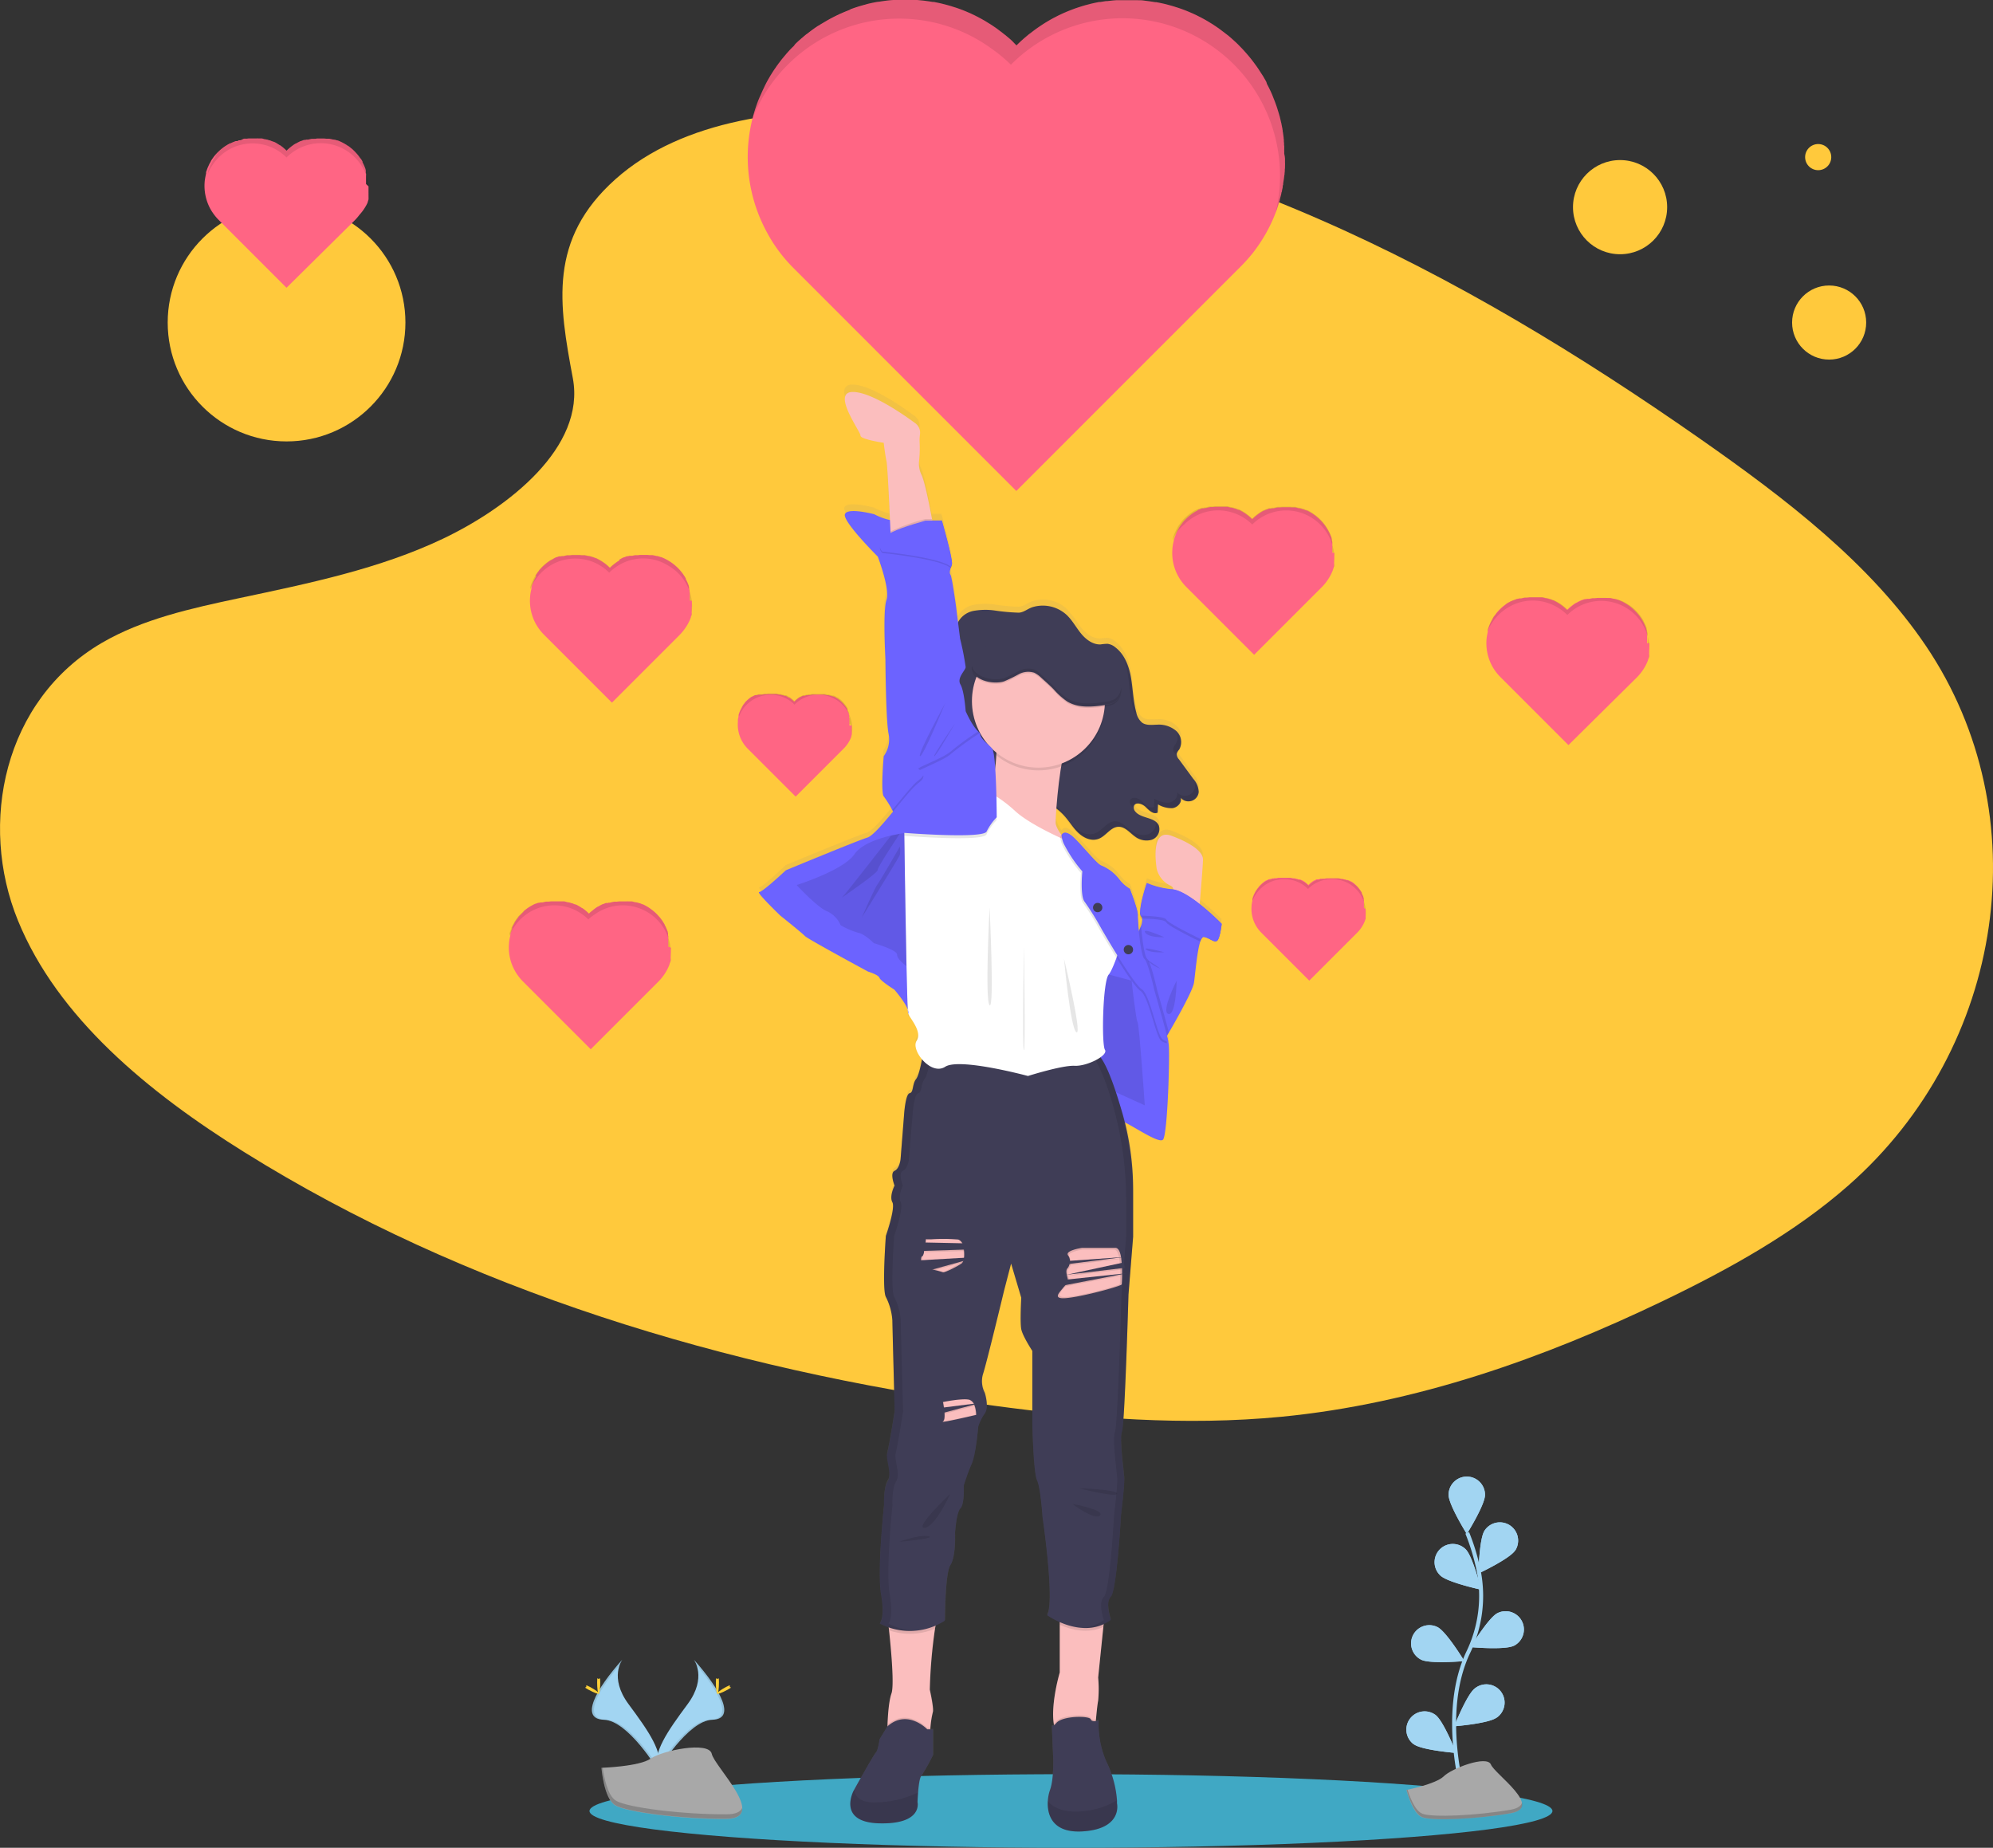 <svg xmlns="http://www.w3.org/2000/svg" xmlns:xlink="http://www.w3.org/1999/xlink" viewBox="0 0 498.67 462.32"><rect x="0" y="0" width="498.67" height="462.32" fill="#333333" stroke="none"/><defs><style>.cls-1{fill:#40a8c4;}.cls-2{fill:#ffc93c;}.cls-3{fill:#ff6584;}.cls-10,.cls-4{opacity:0.1;}.cls-15,.cls-4{isolation:isolate;}.cls-5{fill:url(#linear-gradient);}.cls-6{fill:url(#linear-gradient-2);}.cls-7{fill:#fbbebe;}.cls-8{fill:#6c63ff;}.cls-9{fill:#3f3d56;}.cls-11{fill:#fff;}.cls-12{fill:#a2d5f2;}.cls-13{fill:#ffd037;}.cls-14{fill:#a8a8a8;}.cls-15{opacity:0.2;}.cls-16{fill:none;stroke:#a2d5f2;stroke-miterlimit:10;}</style><linearGradient id="linear-gradient" x1="390.11" y1="-2884.22" x2="390.11" y2="-2522.2" gradientTransform="matrix(1, 0, 0, -1, -142.33, -2425.97)" gradientUnits="userSpaceOnUse"><stop offset="0" stop-color="gray" stop-opacity="0.25"/><stop offset="0.54" stop-color="gray" stop-opacity="0.12"/><stop offset="1" stop-color="gray" stop-opacity="0.1"/></linearGradient><linearGradient id="linear-gradient-2" x1="369.54" y1="-2679.34" x2="369.54" y2="-2678.32" xlink:href="#linear-gradient"/></defs><title>thanks</title><g id="Layer_2" data-name="Layer 2"><g id="Layer_1-2" data-name="Layer 1"><ellipse class="cls-1" cx="267.97" cy="453.11" rx="120.47" ry="9.21"/><path class="cls-2" d="M154,44.83c16.89-15.07,43.46-18.15,67.64-16.93,75.93,3.77,144.47,40.43,203.75,81.89,21.46,15,42.59,31.19,56.53,51.86,28.36,42.08,19.95,100.38-19.49,135-13.42,11.79-29.68,20.84-46.38,28.87-29.69,14.25-61.73,25.69-95.43,28.95-24,2.32-48.36.43-72.25-2.81-66.74-9.09-132.26-29.07-187.17-63.35-24.09-15-46.79-33.69-56.71-58s-3.58-55.09,21-69.47c10.18-5.95,22.34-8.63,34.24-11.16,17.53-3.71,35.34-7.37,51.16-14.92,16.34-7.8,35.67-22.88,32.44-40.13C139.87,76.16,137.11,59.89,154,44.83Z"/><path class="cls-3" d="M321.52,39.65v1a6,6,0,0,1,0,.84v.17c0,.24,0,.47-.05.7v.31a4.62,4.62,0,0,1-.06.64c0,.21,0,.34-.05.51-.05.42-.1.84-.17,1.26s-.08.54-.13.83v.06c0,.13,0,.27-.07.41s0,.16-.05.24a.57.57,0,0,1,0,.22c0,.08-.05.29-.09.43l-.09.44c0,.15,0,.21-.07.32s-.08.37-.12.55a0,0,0,0,0,0,0l-.1.38-.12.45-.15.55a.21.21,0,0,1,0,.15l-.17.54c-.17.58-.36,1.15-.54,1.73l-.2.54-.11.3a38.85,38.85,0,0,1-5.31,9.55l-.41.54A41.87,41.87,0,0,1,310,67.12l-55.71,55.72-55.7-55.72a39.2,39.2,0,0,1-4.36-5.18A36.51,36.51,0,0,1,192,58.32a39.44,39.44,0,0,1-4.77-22.4c.06-.71.15-1.42.24-2.13.18-1.25.42-2.5.71-3.74.06-.25.13-.5.19-.75s.07-.25.1-.37l.06-.23.16-.54h0c.14-.44.27-.87.41-1.3l.2-.58c.29-.84.61-1.64,1-2.48l.21-.48.33-.74c.19-.39.38-.78.55-1.17l.05-.09h0c.08-.18.18-.35.27-.54l.32-.6.42-.73c.07-.12.14-.23.2-.35s.08-.12.12-.2v0h0l.27-.43.3-.48c.23-.35.47-.71.71-1.05l.25-.37.32-.44c.11-.16.23-.31.35-.46l.41-.55.38-.48.14-.16.28-.34.43-.51.19-.23,0,0,.33-.37.37-.41c.35-.38.71-.75,1.09-1.09L199,11l.67-.63c.15-.14.29-.27.45-.4s.34-.32.54-.47l.35-.29a3.27,3.27,0,0,1,.35-.3,5.79,5.79,0,0,1,.71-.54l.36-.29c.59-.45,1.2-.9,1.82-1.32l.37-.25L205,6.3l.35-.23.55-.32.26-.16.38-.22c.51-.3,1-.59,1.54-.86l.31-.17.48-.24.4-.2.4-.18.39-.2.41-.17.4-.18c.54-.23,1.09-.45,1.63-.66l.36-.22.43-.15.39-.14.33-.11.75-.24.39-.12.31-.09.3-.08a5.62,5.62,0,0,1,.55-.15L217,1c.74-.18,1.48-.34,2.23-.48l.3-.05L220,.42l.44-.07L221,.27l.32-.05c.72-.09,1.44-.17,2.18-.22h5.06a3.44,3.44,0,0,1,.55,0h.37l1.72.17.78.11.54.07.43.07.43.07.29,0q1.11.21,2.22.48l.9.23.25.07.39.11.75.22.32.11c.55.16,1.09.35,1.64.54l.37.14.48.18.73.3.84.36.33.14.44.22.4.18.39.2.5.25.39.21c.3.16.61.32.91.5l.38.21c.45.26.88.55,1.32.81l.35.22.38.25.37.25h0l.25.17c.54.36,1,.75,1.55,1.14l.36.28c.23.19.47.38.71.55l.34.29.35.29.55.47.44.41.63.66.43.43.44-.43.66-.63.45-.4c.15-.14.35-.32.54-.47l.35-.3.35-.29a8.5,8.5,0,0,1,.71-.55l.36-.28c.6-.46,1.2-.9,1.82-1.32l.37-.25.38-.25.35-.23.52-.33.26-.15.38-.23c.52-.3,1-.58,1.55-.86l.31-.16.48-.25.39-.19.4-.19.4-.19.4-.18.41-.17c.54-.24,1.09-.45,1.63-.66l.4-.15.43-.16.4-.13.32-.11.75-.24.39-.12.31-.09.3-.09.55-.14.71-.19c.74-.18,1.49-.34,2.23-.48l.31,0,.42-.07.44-.07.54-.08.33,0c.71-.09,1.43-.17,2.18-.22h5a3.38,3.38,0,0,1,.54,0h.37c.58,0,1.16.1,1.73.17l.77.1.55.08.43.07.43.07.28,0c.75.14,1.49.3,2.22.47l.91.24.25.07.39.11.75.22.32.11c.54.16,1.09.35,1.63.54l.37.14.48.18.73.3.84.36.32.14.45.21.4.19.39.2.5.25.39.2.91.5.38.22c.45.26.89.55,1.32.8l.35.23.38.25.37.25h0l.24.17c.55.36,1,.74,1.55,1.14l.36.28.71.54c.12.1.24.19.35.3l.35.29.45.41c.15.13.31.27.45.41l.26.23h0l0,0c.15.13.29.27.43.41l.2.19.23.24.43.44c.22.22.44.45.65.68s.25.27.37.41.41.45.61.69l.65.77c.73.9,1.42,1.83,2.07,2.77l.26.4c.1.14.18.29.28.43l.23.36L316,19l.34.59.21.36.16.29.15.28L317,21l.23.43c.51,1,1,2,1.39,3.07l.18.44c.17.43.33.85.48,1.29l.14.39.18.55.15.5.1.31c.05.16.09.31.14.46s.1.38.16.55.15.61.23.92l.11.48c.06.23.11.45.16.68a1.07,1.07,0,0,0,.06.3c0,.09.05.26.07.39s.05.21.06.31l.05.26a.47.47,0,0,0,.05.25c0,.08,0,.15,0,.24l.09.49a2.89,2.89,0,0,0,.07.49c0,.16.05.36.07.54s0,.35.06.55l0,.3c0,.18,0,.36.05.54V36c0,.18,0,.37.05.54v.74a3.82,3.82,0,0,0,0,.59h0v.61A8.24,8.24,0,0,1,321.52,39.65Z"/><path class="cls-4" d="M321.52,39.65v1a6,6,0,0,1,0,.84v.17c0,.24,0,.47-.05.7v.31a4.62,4.62,0,0,1-.06.64c0,.21,0,.34-.05.51-.05.42-.1.84-.17,1.26s-.08.54-.13.83v.06c0,.13,0,.27-.07.41s0,.16-.05.24a.57.57,0,0,1,0,.22c0,.08-.05.29-.09.43l-.09.44c0,.15,0,.21-.07.32s-.08.37-.12.55a0,0,0,0,0,0,0l-.1.38-.12.45-.15.55a.21.21,0,0,1,0,.15l-.17.54c-.17.58-.36,1.15-.54,1.73l-.2.54-.11.3a39.41,39.41,0,0,0-17.18-42.49c-.71-.45-1.43-.88-2.15-1.28a39.37,39.37,0,0,0-46.91,6.74A39.08,39.08,0,0,0,248,12.1h0a38.27,38.27,0,0,0-4.07-2.58,39.41,39.41,0,0,0-43.53,3.73,40,40,0,0,0-7.63,8.07,39.25,39.25,0,0,0-2.17,3.41v.05c-.62,1.1-1.18,2.22-1.69,3.38-.28.63-.54,1.27-.79,1.91.06-.25.13-.5.19-.74s.07-.26.1-.38l.06-.23.16-.54h0c.13-.43.27-.86.41-1.29l.2-.59c.29-.84.61-1.64,1-2.48l.21-.48.33-.74c.19-.39.38-.78.55-1.17l0-.08h0c.08-.18.18-.35.27-.55l.32-.59.42-.74c.06-.11.14-.23.2-.35l.12-.19v0h0l.27-.43.3-.48.71-1.05.25-.37.32-.44c.11-.16.23-.31.35-.46l.41-.55.38-.48.14-.16.28-.34.43-.51.19-.22,0,0,.33-.37.37-.41c.35-.38.71-.75,1.09-1.09l.43-.43.67-.63.44-.4c.16-.13.35-.32.55-.47l.35-.29c.11-.11.23-.2.35-.3a8.87,8.87,0,0,1,.71-.54l.35-.29q.9-.68,1.83-1.32l.37-.25.38-.24.35-.23.55-.33.26-.16.38-.22c.51-.3,1-.59,1.54-.86l.31-.17.48-.24.4-.2.4-.18.39-.19.41-.18.4-.18c.54-.23,1.09-.45,1.63-.66l.37-.24.43-.15.39-.14.33-.11.75-.24.39-.12.31-.09.3-.08a5.62,5.62,0,0,1,.55-.15L217,1c.74-.18,1.48-.34,2.23-.48l.3-.05L220,.42l.44-.07L221,.27l.32-.05c.72-.09,1.44-.17,2.18-.22h5.06a3.44,3.44,0,0,1,.55,0h.37l1.72.17.78.11.54.07.43.07.43.07.29,0q1.11.21,2.22.48l.9.23.25.07.39.11.75.22.32.11c.55.16,1.09.35,1.64.54l.37.14.48.18.73.3.84.36.33.14.44.22.4.18.39.2.5.25.39.21c.3.16.61.32.91.5l.38.21c.45.26.88.55,1.32.81l.35.22.38.25.37.25h0l.25.17c.54.36,1,.75,1.55,1.14l.36.28c.23.19.47.38.71.55l.34.29.35.29.55.47.44.41.63.66.43.43.44-.43.66-.63.45-.4c.15-.14.35-.32.54-.47l.35-.3.35-.29a8.5,8.5,0,0,1,.71-.55l.36-.28c.6-.46,1.2-.9,1.82-1.32l.37-.25.38-.25.35-.23.52-.33.26-.15.38-.23c.52-.3,1-.58,1.55-.86l.31-.16.48-.25.39-.19.4-.19.4-.19.4-.18.41-.17c.54-.24,1.09-.45,1.63-.66l.4-.15.43-.16.4-.13.32-.11.75-.24.39-.12.31-.09.3-.09.55-.14.71-.19c.74-.18,1.49-.34,2.23-.48l.31,0,.42-.07.44-.07.54-.08.33,0c.71-.09,1.43-.17,2.18-.22h5a3.38,3.38,0,0,1,.54,0h.37c.58,0,1.16.1,1.73.17l.77.1.55.08.43.07.43.07.28,0c.75.14,1.49.3,2.22.47l.91.24.25.07.39.11.75.22.32.11c.54.16,1.09.35,1.63.54l.37.14.48.18.73.3.84.36.32.14.45.21.4.19.39.2.5.25.39.2.91.5.38.22c.45.26.89.55,1.32.8l.35.23.38.25.37.25h0l.24.17c.55.36,1,.74,1.55,1.14l.36.28.71.54c.12.1.24.19.35.3l.35.29.45.41c.15.13.31.27.45.41l.26.23h0l0,0c.15.13.29.27.43.41l.2.19.23.24.43.44c.22.22.44.45.65.68s.25.27.37.41.41.45.61.69l.65.77c.73.9,1.42,1.83,2.07,2.77l.26.4c.1.14.18.29.28.43l.23.36L316,19l.34.59.21.36.16.29.15.28L317,21l.23.43c.51,1,1,2,1.39,3.07l.18.44c.17.43.33.85.48,1.29l.14.39.18.55.15.5.1.31c.05.16.09.31.14.46s.1.38.16.55.15.61.23.92l.11.48c.06.23.11.45.16.68a1.07,1.07,0,0,0,.06.3c0,.09.05.26.07.39s.05.21.06.31l.05.26a.47.47,0,0,0,.05.25c0,.08,0,.15,0,.24l.09.49a2.89,2.89,0,0,0,.07.49c0,.16.05.36.07.54s0,.35.06.55l0,.3c0,.18,0,.36.05.54V36c0,.18,0,.37.05.54v.74a3.82,3.82,0,0,0,0,.59h0v.61A8.24,8.24,0,0,1,321.52,39.65Z"/><path class="cls-3" d="M412.68,161.05v1.25l-.05.39a2.17,2.17,0,0,1,0,.25h0v.4l0,.13v.1a.31.31,0,0,1,0,.17h0l0,.11,0,.14,0,.17v.05a.88.88,0,0,1-.06.17c0,.18-.1.35-.16.54s-.05.12-.06.17l0,.09a11.93,11.93,0,0,1-1.59,2.91l-.13.17a13.88,13.88,0,0,1-1,1.16l-17.19,17-17-17a11.91,11.91,0,0,1-1.34-1.58,11.14,11.14,0,0,1-.69-1.09,12,12,0,0,1-1.46-6.83,5,5,0,0,1,.08-.66c.06-.38.13-.76.22-1.14a1.06,1.06,0,0,1,0-.23l0-.11v-.07l.05-.17h0c0-.13.08-.26.12-.39s0-.12.06-.18c.09-.26.19-.51.29-.75l.07-.16.1-.22a3.84,3.84,0,0,1,.18-.35v0h0l.08-.16.1-.18.13-.23.06-.1,0-.06h0s.05-.09.07-.13l.1-.15a3.34,3.34,0,0,1,.21-.32l.08-.11.1-.14.1-.14.13-.17.12-.14,0-.05.08-.11.14-.15.05-.07h0l.11-.11a1.27,1.27,0,0,1,.11-.13s.21-.23.33-.34l.13-.13.2-.19.14-.13.16-.14.1-.09.11-.09.21-.17.12-.09.54-.4.12-.08.11-.08.11-.06.16-.11.08,0,.11-.07.47-.26.1,0,.14-.08.12-.06.13-.06.12,0,.12-.06.12-.05.5-.2.12-.05.14,0,.11-.05.1,0,.23-.07.12,0,.09,0,.1,0,.17,0,.21-.05.68-.15H382l.65-.07h1.83l.54,0,.24,0h.51c.23,0,.45.08.68.14l.27.07h.08l.12,0,.23.07.1,0,.49.17.12,0,.14.06.23.09.25.11.1,0,.14.06.12.06.12.06.15.07.12.07.28.15.11.07c.14.07.28.16.41.24l.11.07.11.07.11.08h0l.08.05.47.35.11.09.22.17.1.09.11.09.16.14.14.13.2.19.14.13a.53.53,0,0,1,.13-.13l.2-.19.13-.13.16-.14.11-.09.1-.09.22-.17.11-.09.55-.41.11-.07.11-.08.11-.06.16-.11.08,0,.12-.07a4.31,4.31,0,0,1,.47-.26l.09-.05.15-.08.12-.06.12-.06.13-.05.12-.06.12,0,.5-.2.12,0,.13-.05.12,0,.1,0,.23-.07.12,0,.09,0,.1,0,.16,0,.22,0c.23-.06.45-.11.68-.15H399l.66-.07h1.82l.55,0a.45.45,0,0,1,.23,0h.51a5.12,5.12,0,0,1,.68.14l.28.07h.07l.12,0,.23.07.1,0,.5.17.11,0,.14.06.23.09.25.11.1.05.14.06.12.06.12.06.15.07.12.07.28.15.12.07.4.24.11.07.11.07.11.08h0l.07.05c.17.11.32.23.48.35l.11.08.21.18.11.09.11.09.14.12.13.13.08.07h0l.13.13.06.05.07.07.13.14.2.2.11.13.19.21.2.24a7.79,7.79,0,0,1,.63.85l.08.12.08.13.08.11.12.19.1.18.06.11.05.09.05.08.07.13.06.14a9.83,9.83,0,0,1,.43.93c0,.05,0,.09.06.13l.14.4a.15.15,0,0,0,0,.12s0,.11.06.17a.88.88,0,0,1,.05.15l0,.1a1,1,0,0,0,0,.14l.05.17c0,.09.05.19.07.28s0,.1,0,.15a1.55,1.55,0,0,0,0,.21.24.24,0,0,1,0,.09v1.58h0v.39h0v.18C412.35,160.74,412.68,160.93,412.68,161.05Z"/><path class="cls-4" d="M412.68,161.05v1.25l-.05.39a2.17,2.17,0,0,1,0,.25h0v.4l0,.13v.1a.31.31,0,0,1,0,.17h0l0,.11,0,.14,0,.17v.05a.88.88,0,0,1-.06.17c0,.18-.1.35-.16.54s-.05.12-.06.17l0,.09a11.87,11.87,0,0,0,.33-2.91,12,12,0,0,0-5.57-10.05l-.66-.4a12.06,12.06,0,0,0-11.57,0,11.91,11.91,0,0,0-2.72,2.05,11.77,11.77,0,0,0-1.47-1.26h0a14.46,14.46,0,0,0-1.24-.79A12,12,0,0,0,375.9,153a12.12,12.12,0,0,0-1,.9,12.37,12.37,0,0,0-1.32,1.56c-.24.34-.46.69-.66,1h0c-.19.34-.36.68-.52,1-.08.2-.16.39-.23.59a1,1,0,0,1,.05-.23l0-.11v-.07l.05-.17h0c0-.13.08-.26.13-.4a.88.88,0,0,1,.06-.18,7.71,7.71,0,0,1,.29-.75l.07-.15.09-.22.18-.36v0h0l.09-.16.1-.18.12-.23.07-.1,0-.06h0s.05-.09.08-.13l.09-.15a3.84,3.84,0,0,1,.22-.32L374,154l.09-.13.11-.14.13-.17.11-.15.05,0,.08-.1.13-.16.06-.06h0l.1-.12a1.36,1.36,0,0,1,.12-.12c0-.05.21-.23.32-.35l.13-.12.21-.2.13-.12.16-.14.11-.09.11-.09.21-.18.11-.08L377,151l.11-.07.11-.08.11-.07.16-.1.08,0,.12-.07c.15-.1.31-.18.47-.27l.09,0,.15-.08.12-.06.12-.06.12-.05.12-.06.13,0,.5-.21.12,0,.13-.05.12,0,.1,0,.23-.08.12,0,.09,0,.09,0,.17,0,.22-.06c.22-.06.45-.1.68-.14h.62c.22,0,.44-.06.66-.07h1.83l.54,0,.24,0H386c.23,0,.45.09.68.15l.27.07H387l.12,0,.23.07.09,0,.5.17.11,0,.15.06.22.09.25.11.11,0,.13.06.12.06.12.06.16.08.12.07.27.14.12.07.4.25.11.06.12.08.11.08h0l.08.05.47.34a.31.31,0,0,0,.11.09l.22.18.1.09.11.09.16.14.13.12.21.2.13.12.13-.12.2-.2.14-.12.16-.14.11-.09.1-.09.22-.18a.44.44,0,0,0,.11-.09l.54-.4.12-.08.11-.07.11-.07.16-.1.08,0,.11-.07.48-.27.09,0,.15-.07.12-.06.12-.06.12-.06.12-.05.13-.05.49-.21.13,0,.13,0,.12,0,.1,0,.23-.07.12,0,.09,0,.09,0,.16,0,.22-.06.69-.14h.61c.23,0,.45-.06.66-.07h1.83l.54.05a.63.63,0,0,1,.24,0H403l.68.14.27.07H404l.12,0,.23.07.1,0a4.75,4.75,0,0,1,.49.17l.11,0,.15.06.22.09.26.1.1,0,.13.06.13.06.12.06.14.08.13.06.27.15.12.07.41.25.1.06.11.08.12.08h0l.07,0c.16.11.32.22.47.34l.12.09.21.17.11.1.1.08.14.13.14.13.08.07h0l.13.12.06.06.07.07.13.13.2.21a.69.69,0,0,1,.11.13l.19.21.2.23c.22.27.43.55.63.85l.08.12.08.13.07.11.12.2.1.17.07.12.05.08,0,.09a.54.54,0,0,1,.07.13l.07.13c.16.31.3.62.43.93,0,0,0,.1.05.14l.15.39a.17.17,0,0,0,0,.13s0,.11.06.17a.83.83,0,0,1,0,.15l0,.09a.7.7,0,0,0,0,.14l.05.18a2.29,2.29,0,0,1,.07.28.57.57,0,0,1,0,.14,1,1,0,0,0,.05.22.17.17,0,0,1,0,.08v1.58h0v.11a.17.17,0,0,0,0,.1v.18h0v.19A3.37,3.37,0,0,1,412.68,161.05Z"/><path class="cls-3" d="M333.86,138.49v1.27a1,1,0,0,1-.05.38c-.05.13,0,.17,0,.25h0a.28.28,0,0,1,0,.13.11.11,0,0,1,0,.08v.19l0,.13v.1a1,1,0,0,1,0,.17h0v.11s0,.1,0,.15l0,.17v0l-.05.17c-.06.18-.11.36-.18.55a.52.52,0,0,1-.06.16l0,.09a12,12,0,0,1-1.6,2.91l-.12.17a12.62,12.62,0,0,1-1,1.16l-17,17-17-17a12.41,12.41,0,0,1-2-2.67,12,12,0,0,1-1.45-6.83,4.76,4.76,0,0,1,.07-.66,9.16,9.16,0,0,1,.22-1.14.65.65,0,0,1,.06-.23.5.5,0,0,1,0-.12v-.06l.05-.18h0l.12-.39.07-.18a7.71,7.71,0,0,1,.29-.75l.06-.15c0-.08.07-.15.1-.22l.18-.36v0h0l.08-.17.1-.17.13-.23.06-.11,0-.06h0l.08-.13.09-.14.21-.33.09-.11.09-.13.11-.14.12-.17.12-.14,0-.06.09-.1.13-.15.06-.08h0l.1-.11.11-.12.33-.34.13-.13.21-.19a.8.8,0,0,1,.13-.13l.16-.14.11-.09.1-.09.22-.18.11-.08.54-.41.12-.07.11-.08.11-.07.16-.1.08-.05.12-.07.46-.26.1,0v-.12l.12-.06.12-.06.12-.06.13,0,.12-.06.5-.2.12,0,.13,0,.12,0,.1,0,.23-.08.11,0,.1,0,.1,0,.16-.05.22-.06.68-.14h.62l.66-.07h1.82a5.35,5.35,0,0,1,.55,0l.23,0H307c.23,0,.46.09.68.15l.28.07h.07l.12,0,.23.07.1,0,.49.17.12,0,.14.06.23.09.25.11.1,0,.14.07.12,0,.12.06.15.08.12.06.28.16.12.06.39.25.11.07.12.07.11.08h0l.08.05.47.35a.31.31,0,0,1,.11.09,1.84,1.84,0,0,1,.22.17l.11.09.1.09.16.14.14.13.2.19.13.13.13-.13.21-.19.13-.13.16-.14.11-.09.11-.09a1.84,1.84,0,0,1,.22-.17.41.41,0,0,1,.1-.09l.55-.41.11-.07.12-.08.1-.07.16-.1.08-.05.12-.07.47-.26.09,0,.15-.07.12-.06.12-.06.12-.06.13,0,.12-.06.5-.2.12,0,.13,0,.12,0,.1,0,.23-.08.12,0,.09,0,.09,0,.17,0,.22-.06.68-.15h.62l.66-.06h1.83l.54.05.24,0h.5c.23,0,.45.09.68.15l.28.07h.07l.12,0,.23.07.1,0,.49.17.12,0,.15.06.22.09.25.11.1,0,.14.07.12,0,.12.06.15.08.12.06.28.16.11.06.41.25.11.07.11.07.11.08h0l.08.05.47.35.11.08.22.18.1.09.11.09.14.12.14.12.08.08h0l.13.13.06.05.08.08.13.13.19.21.12.12.18.21.2.24a9.36,9.36,0,0,1,.63.85l.08.12.08.13a.41.41,0,0,1,.07.11,1,1,0,0,1,.12.19l.11.18.06.11.05.09.05.08.07.13c0,.05,0,.09.07.14.15.3.3.62.42.93l.06.14c.05.13.1.26.14.39a.31.31,0,0,0,.05.12l0,.17.05.15a.12.12,0,0,0,0,.1s0,.09,0,.14l.05.17a1.43,1.43,0,0,0,.07.28l0,.15,0,.21v.09a.24.24,0,0,1,0,.12.14.14,0,0,1,0,.09.14.14,0,0,1,0,.09v.14a.38.38,0,0,1,0,.15.38.38,0,0,1,0,.15.34.34,0,0,0,0,.17v.67h0v.39h0v.18C333.86,138.24,333.86,138.36,333.86,138.49Z"/><path class="cls-4" d="M333.86,138.49v1.27a1,1,0,0,1-.05.38c-.05.13,0,.17,0,.25h0a.28.28,0,0,1,0,.13.11.11,0,0,1,0,.08v.19l0,.13v.1a1,1,0,0,1,0,.17h0v.11s0,.1,0,.15l0,.17v0l-.05.17c-.06.18-.11.36-.18.55a.52.52,0,0,1-.06.16l0,.09a12,12,0,0,0-5.25-13c-.21-.14-.43-.27-.65-.39a12,12,0,0,0-11.58,0,11.35,11.35,0,0,0-1.14.71,11.75,11.75,0,0,0-1.57,1.33,11.57,11.57,0,0,0-1.47-1.25h0a12.37,12.37,0,0,0-1.24-.79,12,12,0,0,0-14.29,2,10.88,10.88,0,0,0-1.55,1.56c-.24.34-.46.69-.66,1h0a10.94,10.94,0,0,0-.51,1,6.07,6.07,0,0,0-.24.59.86.86,0,0,1,.06-.23.5.5,0,0,1,0-.12v-.06l0-.18h0l.12-.39.07-.18c.09-.26.18-.51.29-.76l.06-.14c0-.08.07-.16.11-.23l.17-.36v0h0l.08-.17.1-.18.13-.22.06-.11,0-.06h0l.08-.13.09-.15.22-.32.08-.11.1-.13.1-.15.12-.16.12-.15,0-.05.09-.1.13-.16.06-.07h0l.1-.11.11-.13.33-.34.13-.13.21-.19.13-.12.16-.14.11-.1.1-.08.22-.18.11-.08c.18-.15.37-.28.55-.41l.11-.07.11-.08.11-.07.16-.1.08-.05.12-.07.47-.26.09,0,.21-.09.12-.06.12-.06.12-.06.13,0,.12-.06.5-.2.12,0,.13,0,.12,0,.1,0,.23-.08.11,0,.1,0,.1,0,.16-.05.22-.06.68-.14h.62l.66-.07h1.82a5.35,5.35,0,0,1,.55,0l.23,0H307c.23,0,.46.09.68.15l.28.07h.07l.12,0,.23.07.1,0,.49.17.12,0,.14.06.23.09.25.11.1,0,.14.07.12,0,.12.06.15.08.12.06.28.16.12.06.39.25.11.07.12.07.11.08h0l.08.05.47.35a.31.31,0,0,1,.11.09,1.84,1.84,0,0,1,.22.17l.11.09.1.09.16.14.14.13.2.19.13.13.13-.13.21-.19.13-.13.16-.14.11-.09.11-.09a1.84,1.84,0,0,1,.22-.17.41.41,0,0,1,.1-.09l.55-.41.11-.07.12-.08.1-.07.16-.1.08-.05.12-.07.47-.26.09,0,.15-.07.12-.06.12-.06.12-.06.13,0,.12-.06.5-.2.12,0,.13,0,.12,0,.1,0,.23-.08.12,0,.09,0,.09,0,.17,0,.22-.06.68-.15h.62l.66-.06h1.83l.54.05.24,0h.5c.23,0,.45.09.68.15l.28.07h.07l.12,0,.23.07.1,0,.49.17.12,0,.15.06.22.09.25.11.1,0,.14.07.12,0,.12.06.15.08.12.06.28.16.11.06.41.25.11.07.11.07.11.08h0l.08.05.47.35.11.08.22.18.1.09.11.09.14.12.14.12.08.08h0l.13.13.06.05.08.08.13.13.19.21.12.12.18.21.2.24a9.36,9.36,0,0,1,.63.85l.08.12.08.13a.41.41,0,0,1,.07.11,1,1,0,0,1,.12.19l.11.18.06.11.05.09.05.08.07.13c0,.05,0,.09.07.14.15.3.3.62.42.93l.06.14c.05.13.1.26.14.39a.31.31,0,0,0,.05.12l0,.17.05.15a.12.12,0,0,0,0,.1s0,.09,0,.14l.05.17a1.43,1.43,0,0,0,.07.28l0,.15,0,.21v.09a.24.24,0,0,1,0,.12.14.14,0,0,1,0,.09.14.14,0,0,1,0,.09v.14a.38.38,0,0,1,0,.15.38.38,0,0,1,0,.15.34.34,0,0,0,0,.17v.67h0v.39h0v.18C333.86,138.24,333.86,138.36,333.86,138.49Z"/><path class="cls-3" d="M173.12,150.44v1.24a2.6,2.6,0,0,1-.05.39c0,.13,0,.17,0,.25h0v.4l0,.13v.1a.25.25,0,0,1,0,.17h0l0,.12,0,.13,0,.17a0,0,0,0,1,0,.05l0,.17c-.06.18-.11.35-.18.54l-.06.17,0,.1a12.08,12.08,0,0,1-1.6,2.9l-.12.17a14.1,14.1,0,0,1-1,1.16l-17,17-17-17a12.5,12.5,0,0,1-1.33-1.58c-.25-.36-.48-.73-.69-1.09a12,12,0,0,1-1.45-6.84,4.78,4.78,0,0,1,.07-.65,8.82,8.82,0,0,1,.22-1.14,1,1,0,0,1,.05-.23l0-.11v-.08a.49.49,0,0,1,0-.16h0a3,3,0,0,1,.12-.4c0-.13,0-.12.06-.18.09-.25.18-.5.29-.75l.07-.15a2.14,2.14,0,0,1,.1-.22l.17-.36v0h0l.08-.15.1-.18.13-.23.06-.11,0-.06h0L134,144l.1-.14.21-.32.08-.12.1-.14a1.13,1.13,0,0,1,.1-.13,1.09,1.09,0,0,1,.13-.17l.12-.15,0-.05.09-.1.13-.16.06-.06h0l.1-.12.12-.12.32-.35.13-.12.21-.2.14-.12.15-.14.11-.09.11-.09.21-.18.11-.09.55-.4.11-.08.12-.07.11-.07.15-.1.08,0,.12-.07c.15-.1.31-.18.47-.27l.1-.05.05-.08.12-.06.12-.06.12-.05.12-.06.12,0,.5-.2.12,0,.13,0,.12,0,.11,0,.22-.07.12,0,.1,0h.09l.16,0,.22-.05c.23-.06.45-.11.68-.15h.36l.16,0h.1c.22,0,.44-.05.66-.07H145l.55.05.23,0,.16,0h.35l.68.14.28.07h.07l.12,0,.23.07.09,0c.17.06.34.11.5.18l.11,0,.15.06.22.09.26.11.1,0,.13.06.12.06.12.06.16.08.12.06.27.15.12.07.4.24.11.07.11.08.12.07h0l.08.06.47.34.11.09.22.17.1.09.11.09.16.14.13.13.21.19.13.13.13-.13.2-.19.14-.13.16-.14.11-.09.11-.09.21-.17.11-.09.55-.4.11-.08.12-.08.1-.06.16-.1.08,0L155,140l.47-.26.09-.06.15-.07.12-.06.12-.06.12-.05.13,0,.12-.06.49-.2.13,0,.13,0,.12-.05.1,0,.23-.07.12,0,.09,0h.09l.17,0,.22,0c.22-.06.45-.11.68-.15h.35l.17,0h.1c.22,0,.44-.05.66-.07H162l.55.06.24,0,.16,0h.35l.68.14.27.07h.08l.11,0,.23.08.1,0,.5.18.11,0,.15.06.22.08.25.11.11.05.13.06.12.06.12.06.15.08.12.06.28.15.12.07.4.25.11.06.11.08.12.07h0l.07.06.48.34.11.09.22.17.1.09.11.09.13.13.14.12.08.07h0l.14.13.05.05.08.07.13.14.2.21.11.12.19.22.19.23a7.79,7.79,0,0,1,.63.85l.08.12.09.13.07.11.12.19.1.18.07.11,0,.09,0,.09.07.12.07.14a9.83,9.83,0,0,1,.43.93l.05.14.15.39,0,.12a.58.58,0,0,0,.06.17l0,.16a.11.11,0,0,0,0,.09l0,.14a1.54,1.54,0,0,1,.05.17c0,.1,0,.19.07.28l0,.15.05.21v1.67h0a.17.17,0,0,0,0,.1v.29h0v.19C172.87,150.15,173.12,150.32,173.12,150.44Z"/><path class="cls-4" d="M173.12,150.44v1.24a2.6,2.6,0,0,1-.05.39c0,.13,0,.17,0,.25h0v.4l0,.13v.1a.25.25,0,0,1,0,.17h0l0,.12,0,.13,0,.17a0,0,0,0,1,0,.05l0,.17c-.06.18-.11.35-.18.54l-.06.17,0,.1a11.73,11.73,0,0,0-5.45-12.94c-.22-.15-.44-.27-.66-.4a11.85,11.85,0,0,0-12.71.72,11.13,11.13,0,0,0-1.58,1.33,11.77,11.77,0,0,0-1.47-1.26h0a14.46,14.46,0,0,0-1.24-.79,12.08,12.08,0,0,0-11.58,0,11.53,11.53,0,0,0-1.7,1.15,12.08,12.08,0,0,0-2.33,2.46c-.24.34-.46.69-.66,1h0c-.18.34-.36.68-.51,1s-.16.39-.24.59a1.89,1.89,0,0,1,0-.23l0-.11a.11.11,0,0,1,0-.08.47.47,0,0,1,0-.16h0l.12-.4c0-.13,0-.12.06-.18.09-.25.19-.5.29-.75l.07-.15a2.14,2.14,0,0,1,.1-.22l.18-.36v0h0l.08-.15.1-.18.13-.23.06-.11,0-.06h0l.08-.13.09-.14.21-.32.08-.12.1-.14.11-.13a1,1,0,0,1,.12-.17l.12-.15,0-.05.08-.1.14-.16.06-.06h0l.09-.12.12-.12.33-.35.13-.12.2-.2.14-.12.16-.14.11-.09.1-.09.22-.18.11-.09.54-.4.12-.08.11-.07.11-.07.16-.1.07,0,.12-.07.47-.27.1-.05.25-.08.12-.06.12-.06.12-.05.12-.06.12,0,.5-.2.12,0,.13,0,.12,0,.11,0,.22-.07.12,0,.1,0h.09l.16,0,.22-.05c.23-.06.45-.11.68-.15h.36l.16,0h.1c.22,0,.44-.05.66-.07H145l.55.05.23,0,.16,0h.35l.68.14.28.07h.07l.12,0,.23.07.09,0c.17.06.34.11.5.18l.11,0,.15.06.22.09.26.11.1,0,.13.06.12.06.12.06.16.08.12.06.27.15.12.07.4.24.11.07.11.08.12.07h0l.08.06.47.34.11.09.22.17.1.09.11.09.16.14.13.13.21.19.13.13.13-.13.2-.19.14-.13.16-.14.11-.09.11-.09.21-.17.11-.09.55-.4.11-.08.12-.08.1-.06.16-.1.08,0L155,140l.47-.26.09-.06.15-.07.12-.06.12-.06.12-.05.13,0,.12-.06.49-.2.13,0,.13,0,.12-.05.1,0,.23-.07.12,0,.09,0h.09l.17,0,.22,0c.22-.06.45-.11.68-.15h.35l.17,0h.1c.22,0,.44-.05.66-.07H162l.55.06.24,0,.16,0h.35l.68.14.27.07h.08l.11,0,.23.08.1,0,.5.18.11,0,.15.06.22.08.25.11.11.05.13.06.12.06.12.06.15.08.12.06.28.15.12.07.4.25.11.06.11.08.12.07h0l.07.06.48.34.11.09.22.17.1.09.11.09.13.13.14.12.08.07h0l.14.13.05.05.08.07.13.14.2.21.11.12.19.22.19.23a7.79,7.79,0,0,1,.63.85l.08.12.09.13.07.11.12.19.1.18.07.11,0,.09,0,.09.07.12.07.14a9.83,9.83,0,0,1,.43.93l.05.14.15.39,0,.12a.58.58,0,0,0,.06.17l0,.16a.11.11,0,0,0,0,.09l0,.14a1.54,1.54,0,0,1,.05.17c0,.1,0,.19.07.28l0,.15.05.21v1.67h0a.17.17,0,0,0,0,.1v.29h0v.19C172.87,150.15,173.12,150.32,173.12,150.44Z"/><path class="cls-3" d="M167.86,237.19v1.26l-.05.39a.55.55,0,0,1,0,.25h0v.2a.06.06,0,0,1,0,.06.68.68,0,0,1,0,.14l0,.13v.1a.31.31,0,0,1,0,.17h0l0,.11,0,.14,0,.17v0a1.84,1.84,0,0,1-.06.18c0,.17-.11.35-.17.54l-.06.17a.36.36,0,0,1,0,.09,11.6,11.6,0,0,1-1.59,2.91l-.12.16a11.38,11.38,0,0,1-1,1.16l-17,17-17-17a12.41,12.41,0,0,1-2-2.67,11.87,11.87,0,0,1-1.45-6.83,4.62,4.62,0,0,1,.07-.65,9.31,9.31,0,0,1,.22-1.15,1.06,1.06,0,0,1,.05-.23l0-.11v-.06l0-.18h0c0-.13.08-.26.13-.39l.06-.18c.09-.26.18-.51.29-.76l-.08-.15.1-.22c.06-.12.11-.24.18-.36v0h0l.08-.16.1-.18a1.59,1.59,0,0,1,.13-.22l.06-.11,0-.06h0s.05-.09.07-.13l.1-.15.21-.32a1,1,0,0,1,.08-.11l.1-.14.1-.14.13-.17.12-.14,0-.05.08-.11.14-.15.06-.07h0l.1-.11.16-.14c.1-.11.21-.23.33-.34l.13-.13.2-.19.13-.12L131,228l.1-.09.11-.09a1.84,1.84,0,0,1,.22-.17l.11-.09c.18-.14.36-.28.54-.4l.12-.08a.41.41,0,0,1,.11-.07l.1-.07.17-.1.07-.05.12-.07.47-.26.1-.05.14-.08.12-.06.13-.05.12-.06.12-.06.12,0,.5-.2.12,0,.13-.05.12,0,.1,0,.23-.07.12,0,.09,0h.1l.16,0,.22-.05c.23-.06.45-.11.68-.15h.62l.66-.06h1.81l.55,0,.24,0h.5c.23,0,.46.08.68.14l.28.08h.07l.12,0,.23.07.1,0,.5.17.11,0,.15.06.22.09.25.11.11,0,.13.07.12,0,.12.06.15.08.12.06.28.16.12.06.4.25.11.07.11.08.12.07h0l.07,0,.48.35.11.09.21.17.11.09.11.09.15.14.14.12.2.2.14.13.13-.13.2-.2.14-.12L148,228l.11-.09.11-.09.22-.17.1-.09c.19-.14.37-.28.55-.4l.11-.08.12-.08.11-.07.15-.1.09,0,.11-.08.47-.26.1-.05.14-.07.12-.06.12-.06.13-.06.12,0,.12-.06.5-.2.13,0,.13,0,.12,0,.09,0,.23-.08.12,0,.1,0h.09l.16-.05.23-.06.68-.14h.61l.66-.07h1.81a5.16,5.16,0,0,1,.54,0l.24,0H158c.23,0,.45.09.68.15l.27.07h.08l.12,0,.23.06.1,0,.49.17.11,0,.15.05.22.1.26.11.1,0,.13.07.13.05.12.06.15.08.12.06.27.15.12.07.41.24.1.08.12.07.11.08h0l.07.05.47.35.12.08.21.18.11.08.1.1.14.12.14.12.08.08h0l.13.12.06.06.07.07.13.13.2.22.11.12.19.21.2.23c.22.28.43.55.63.85l.08.12.08.13.07.12.12.19.11.18.06.11.05.09s0,.06,0,.08l.07.13.08.13c.15.31.29.63.42.94,0,0,0,.09.05.14l.15.39,0,.12a.7.7,0,0,0,.06.17.83.83,0,0,1,0,.15l0,.1,0,.14,0,.17a2.29,2.29,0,0,1,.07.28.83.83,0,0,1,0,.15.8.8,0,0,0,0,.21v1.66h0v.11a.2.2,0,0,0,0,.11v.18h0v.19C167.57,236.92,167.87,237.07,167.86,237.19Z"/><path class="cls-4" d="M167.86,237.19v1.26l-.05.39a.55.55,0,0,1,0,.25h0v.2a.06.06,0,0,1,0,.06.68.68,0,0,1,0,.14l0,.13v.1a.31.31,0,0,1,0,.17h0l0,.11,0,.14,0,.17v0a1.84,1.84,0,0,1-.06.18c0,.17-.11.35-.17.54l-.06.17a.36.36,0,0,1,0,.09,11.41,11.41,0,0,0,.34-2.91,12.36,12.36,0,0,0-.41-3,12.11,12.11,0,0,0-5.17-7c-.21-.13-.43-.26-.66-.38a12,12,0,0,0-11.57,0,11.35,11.35,0,0,0-1.14.71,11.53,11.53,0,0,0-1.71,1.33,11.57,11.57,0,0,0-1.47-1.25h0a12.51,12.51,0,0,0-1.25-.79,12,12,0,0,0-13.28,1.14,11.75,11.75,0,0,0-2.32,2.46c-.24.34-.46.69-.66,1h0c-.19.34-.36.68-.52,1-.08.19-.16.39-.23.59a.86.86,0,0,1,0-.23l0-.12v-.06l0-.18h0c0-.13.08-.26.13-.39l.06-.18c.09-.25.18-.51.29-.76l0-.12.1-.22.18-.36v0h0l.08-.16.1-.18a1.59,1.59,0,0,1,.13-.22l.06-.11,0-.06h0s.05-.09.07-.13l.1-.15.21-.32a1,1,0,0,1,.08-.11l.1-.14.1-.14.13-.17.12-.14,0-.05.08-.11.14-.15.06-.07h0l.1-.11.16-.14c.1-.11.21-.23.33-.34l.13-.13.2-.19.13-.12L131,228l.1-.09.11-.09a1.84,1.84,0,0,1,.22-.17l.11-.09c.18-.14.36-.28.54-.4l.12-.08a.41.41,0,0,1,.11-.07l.1-.07.17-.1.07-.05.12-.07.47-.26.1-.05.14-.08.12-.06.13-.05.12-.06.12-.06.12,0,.5-.2.12,0,.13-.05.12,0,.1,0,.23-.07.12,0,.09,0h.1l.16,0,.22-.05c.23-.06.45-.11.68-.15h.62l.66-.06h1.81l.55,0,.24,0h.5c.23,0,.46.08.68.14l.28.08h.07l.12,0,.23.07.1,0,.5.17.11,0,.15.06.22.09.25.11.11,0,.13.07.12,0,.12.06.15.08.12.06.28.16.12.06.4.25.11.07.11.08.12.07h0l.07,0,.48.35.11.09.21.17.11.09.11.09.15.14.14.12.2.2.14.13.13-.13.2-.2.14-.12L148,228l.11-.09.11-.09.22-.17.1-.09c.19-.14.37-.28.55-.4l.11-.08.12-.08.11-.07.15-.1.09,0,.11-.08.47-.26.1-.05.14-.07.12-.06.12-.06.13-.06.12,0,.12-.06.5-.2.13,0,.13,0,.12,0,.09,0,.23-.08.12,0,.1,0h.09l.16-.05.23-.06.68-.14h.61l.66-.07h1.81a5.16,5.16,0,0,1,.54,0l.24,0H158c.23,0,.45.09.68.15l.27.07h.08l.12,0,.23.06.1,0,.49.17.11,0,.15.05.22.1.26.11.1,0,.13.07.13.05.12.06.15.08.12.06.27.15.12.07.41.24.1.08.12.07.11.08h0l.07.05.47.35.12.08.21.18.11.08.1.1.14.12.14.12.08.08h0l.13.12.06.06.07.07.13.13.2.22.11.12.19.21.2.23c.22.28.43.55.63.85l.08.12.08.13.07.12.12.19.11.18.06.11.05.09s0,.06,0,.08l.07.13.08.13c.15.31.29.63.42.94,0,0,0,.09.05.14l.15.39,0,.12a.7.7,0,0,0,.06.17.83.83,0,0,1,0,.15l0,.1,0,.14,0,.17a2.29,2.29,0,0,1,.07.28.83.83,0,0,1,0,.15.8.8,0,0,0,0,.21v1.66h0v.11a.2.2,0,0,0,0,.11v.18h0v.19C167.57,236.92,167.87,237.07,167.86,237.19Z"/><path class="cls-3" d="M213.13,181.44v.14a.08.08,0,0,1,0,.07v.57a.21.21,0,0,1,0,.11l0,.27,0,.17h0v.57h0v.07a.17.17,0,0,1,0,.11l0,.12v0l0,.13c0,.12-.08.25-.12.37s0,.08,0,.12l0,.06a8.07,8.07,0,0,1-1.12,2.06l-.09.11a7,7,0,0,1-.72.82l-12,12-12-12a8.52,8.52,0,0,1-2.45-6.72,3.75,3.75,0,0,1,0-.47c0-.27.09-.53.15-.8a.94.94,0,0,1,0-.16v-.13l0-.12h0c0-.1.06-.19.08-.28l.05-.13c.06-.18.13-.35.2-.54l.05-.11c0-.05.05-.1.07-.16l.12-.25h0l.06-.11.07-.13.1-.15a.2.2,0,0,1,0-.08v0h0l.06-.09.06-.11.16-.22,0-.09.07-.09.07-.1.1-.12.08-.1,0,0,.06-.07a.48.48,0,0,1,.09-.11l0-.05h0l.07-.07.08-.1.23-.24.1-.09.14-.13a.38.38,0,0,0,.09-.09l.12-.1.08-.06.07-.06.15-.13.08-.06.39-.29.08-.05.09,0,.07-.05.11-.07.06,0,.08-.05.34-.19.06,0,.1-.05.09,0,.09,0,.08,0,.09,0,.08,0,.36-.14.09,0,.09,0,.08,0h.07l.16,0h.22l.12,0,.15,0a4.15,4.15,0,0,1,.48-.11h.44a3.59,3.59,0,0,0,.46-.05h1.29l.38,0h.52l.48.1.2.06h.14l.16,0h.06l.36.12.07,0,.11,0,.16.06.18.08.07,0,.09.05.09,0,.08,0,.11,0,.08.05.2.11.08.05.29.17.08.05.07.05.09,0h0l.05,0,.33.25.08.06.16.12.07.06.07.07.12.09.1.09a1.85,1.85,0,0,0,.14.14l.09.09.09-.09a1.85,1.85,0,0,0,.14-.14l.1-.09.12-.09.07-.07.07-.06.16-.12.08-.06a4,4,0,0,1,.39-.29l.08-.06.08,0,.07-.05.12-.07.05,0,.09-.05.33-.18.07,0,.1-.06.08,0,.09,0,.09,0,.09,0,.08,0,.35-.14.09,0,.09,0,.09,0h.07l.16-.06h.21l.12,0,.16,0,.48-.1h.44c.15,0,.3,0,.46,0h1.29l.37,0h.53l.47.1.2.05h.14l.16,0h.07l.35.12.08,0,.11,0,.15.07.18.08.07,0,.1,0,.08.05.09,0,.1.06.09,0,.2.1.08.05.28.17.08.05.08.05.08.06h0l.05,0a2.62,2.62,0,0,1,.34.24l.08.06.15.13.07.06.08.06.1.09.1.09.05.05h0l.09.09,0,0,.06.05.09.1.14.15.08.08.13.15.14.17c.16.19.3.39.45.6l.05.08s0,.06.06.09l.05.08.09.14.07.13a.43.43,0,0,1,0,.07l0,.06,0,.07,0,.09.05.09c.11.21.21.44.3.66l0,.1a2.31,2.31,0,0,1,.1.28l0,.08a.15.15,0,0,0,0,.12l0,.11v.07a.14.14,0,0,0,0,.1l0,.12a.7.7,0,0,0,.06.19c0,.07,0,.07,0,.11l0,.15v1.18h0v.28h0v.13Z"/><path class="cls-4" d="M213.13,181.44v.14a.08.08,0,0,1,0,.07v.57a.21.21,0,0,1,0,.11l0,.27,0,.17h0v.57h0v.07a.17.17,0,0,1,0,.11l0,.12v0l0,.13c0,.12-.08.25-.12.37s0,.08,0,.12l0,.06a8.35,8.35,0,0,0,.24-2.06,9.12,9.12,0,0,0-.29-2.14,8.48,8.48,0,0,0-2.18-3.81,9.06,9.06,0,0,0-1.45-1.17l-.47-.27a8.52,8.52,0,0,0-8.17,0,8.39,8.39,0,0,0-.81.5,10.8,10.8,0,0,0-1.09.94,7.85,7.85,0,0,0-1-.88h0a8.07,8.07,0,0,0-.88-.55,8.52,8.52,0,0,0-8.17,0,9.11,9.11,0,0,0-1.21.81c-.25.2-.48.41-.71.63a8.78,8.78,0,0,0-.93,1.09,8.35,8.35,0,0,0-.47.74h0c-.13.23-.25.48-.36.73s-.12.27-.17.41a.94.94,0,0,1,0-.16V179l0-.12h0l.09-.28,0-.13c.07-.18.13-.36.21-.55l.05-.1c0-.06,0-.1.07-.16l.12-.25h0l.06-.11.07-.13.09-.16,0-.07v-.05h0l.06-.08.07-.11.15-.23.06-.08.06-.09.08-.1.09-.12a.39.39,0,0,1,.08-.1l0,0,.06-.07.09-.11,0-.05h0l.07-.08.08-.09.23-.24.09-.09.15-.14.09-.08.11-.1.08-.07.08-.06.15-.12.08-.06.39-.29.08-.06.08,0,.08-.05.11-.07.06,0,.08-.05.33-.18.07,0,.1-.05.09,0,.08-.05.09,0,.08,0,.09,0,.35-.14.09,0,.09,0,.09,0h.07l.16,0h.21l.12,0,.15,0,.49-.1h.43c.16,0,.32,0,.47-.05h1.29l.37,0h.53l.48.1.19,0h.14l.16.05h.07l.35.12.08,0,.1,0,.16.06.18.08.07,0,.1,0,.09,0,.08,0,.11,0,.08.05.19.1.09.05.29.18.07.05.08,0,.08.06h0l0,0a4.15,4.15,0,0,1,.34.24l.07.06.16.13.07.06.08.06.11.1.1.09a.86.86,0,0,0,.14.13l.09.1.1-.1.14-.13.1-.09.11-.1.08-.06.07-.06.16-.13.07-.06.39-.29.09-.05.07,0,.08-.05.11-.07.06,0,.08-.05.34-.19.06,0,.11-.06.08,0,.09,0,.08,0,.09,0,.09,0,.35-.14.08,0,.1,0,.08,0h.07l.16-.06h.22l.11,0,.16,0a4.1,4.1,0,0,1,.48-.1h.44c.15,0,.31,0,.47,0h1.29l.37,0h.53l.47.09.2.06h.14l.16,0h.07l.34.12.09,0,.1,0,.16.07.18.07.07,0,.09,0,.09,0,.09,0,.1.06.09,0,.19.1.08.05.29.17.07.05.09.05.08,0h0l.05,0,.33.25.08.06.15.12.08.06.08.07.09.09.1.08.06.06h0l.09.09,0,0,.05.05.09.1.15.14.07.09.13.15.14.17c.16.19.31.39.45.59l.06.09s0,.06.05.09l.05.08.09.14.07.12,0,.08,0,.06,0,.06,0,.1,0,.09c.11.21.21.44.3.66l0,.1.11.27a.29.29,0,0,1,0,.09.13.13,0,0,0,0,.12l0,.1v.08a.11.11,0,0,0,0,.09l0,.12a1.46,1.46,0,0,0,.05.2c0,.07,0,.07,0,.11l0,.15v.14a.09.09,0,0,0,0,.07v.66a.24.24,0,0,0,0,.12.06.06,0,0,0,0,.06v.12h0V181h0v.13Z"/><path class="cls-3" d="M341.7,227.46v.9l0,.27v.18h0v.57h0a.11.11,0,0,0,0,.08v.1l0,.12v0l0,.12-.12.37-.05.12,0,.06a8.43,8.43,0,0,1-1.13,2.06l-.08.11a9.63,9.63,0,0,1-.73.83l-12,12-12-12a9.14,9.14,0,0,1-.94-1.12,7.85,7.85,0,0,1-.49-.78,8.47,8.47,0,0,1-1-4.83,1.75,1.75,0,0,1,.05-.46,5.76,5.76,0,0,1,.15-.81.24.24,0,0,1,0-.16v-.13l0-.12h0a1,1,0,0,1,.09-.28.5.5,0,0,0,0-.13l.21-.54.05-.11a.37.37,0,0,1,.07-.16c0-.06.08-.17.13-.25h0l.05-.12.07-.12c0-.06.06-.11.09-.16l.05-.08v0h0s0-.06.06-.09l.06-.11.16-.22.05-.08.07-.1.07-.1.1-.12.08-.1v0l.06-.07.09-.11,0-.05h0l.07-.08.09-.09.23-.24.09-.09.14-.13.1-.09.11-.1.08-.07.07-.06.16-.13.07-.06.39-.28.09-.05.08-.06.07,0,.12-.07.05,0,.09-.05.33-.18.06,0,.11-.05.08,0,.09,0,.09-.05.08,0,.09,0,.35-.14.09,0,.09,0,.08,0,.07,0,.17-.05h.21l.12,0,.15,0,.49-.11h.43l.47,0H322l.37,0h.53l.47.1.2.05h.14l.16,0H324l.35.12h.08l.1,0,.16.07.18.07.07,0,.1,0,.08,0,.09,0,.1.05.09,0,.19.11.09,0,.28.17.08,0,.08.05.08.06h0l0,0,.33.24.09.06.15.13.07.06.07.06.12.11.1.08.14.14.09.09.09-.09.15-.14.09-.08.12-.11.07-.06.08-.06.15-.13.08-.06.39-.28.08-.06.09-.05.07,0,.11-.07.06,0,.08-.05.33-.19.07,0,.1,0,.09,0,.08,0,.09,0,.09,0,.08,0,.35-.14.09,0,.09,0,.09,0,.07,0,.16,0h.22l.12,0,.15,0,.48-.1h.44l.46,0H334l.37,0h.53l.48.1.2.05h.13l.16,0H336l.35.12h.08l.11,0,.16.06.17.08.08,0,.09,0,.09,0,.08,0,.11.06.08,0,.2.11.08,0,.28.18.08,0,.08.05.08.06h0l.06,0,.33.25.08.06.15.12.08.06.07.07.1.09.1.08.05.06h0s.06.06.1.09l0,0,.05.05.09.1.14.14.08.09.13.15.14.17a6.7,6.7,0,0,1,.45.6s0,.05.05.08l.06.09.05.08.09.14.07.12,0,.08,0,.07,0,.06.05.09.05.09q.17.33.3.66a.3.3,0,0,1,0,.1,2.31,2.31,0,0,1,.1.28l0,.08,0,.12,0,.11V225l0,.12a1.6,1.6,0,0,0,.05.21c0,.06,0,.06,0,.1l0,.15v1.17h0a.08.08,0,0,0,0,.07V227h0v.13Z"/><path class="cls-4" d="M341.7,227.46v.9l0,.27v.18h0v.57h0a.11.11,0,0,0,0,.08v.1l0,.12v0l0,.12-.12.37-.05.12,0,.06a8.32,8.32,0,0,0,.23-2,8.49,8.49,0,0,0-3.94-7.09,4.25,4.25,0,0,0-.46-.27,8.56,8.56,0,0,0-9,.5,8.86,8.86,0,0,0-1.09.94,8.87,8.87,0,0,0-1-.89h0a7.86,7.86,0,0,0-.87-.54,8.52,8.52,0,0,0-8.17,0,8.17,8.17,0,0,0-1.21.8,8.54,8.54,0,0,0-.71.64,8.11,8.11,0,0,0-.93,1.09,7.11,7.11,0,0,0-.47.74h0c-.13.24-.25.49-.36.73s-.12.27-.17.41a.25.25,0,0,1,0-.16v-.13l0-.12h0a1.72,1.72,0,0,1,.08-.28s0-.08.05-.13.13-.35.2-.54l.05-.11s.05-.11.07-.16l.13-.25h0l.05-.12.07-.12c0-.05.06-.11.1-.16a.25.25,0,0,1,0-.07v0h0s0-.06.06-.09l.07-.1.15-.23.05-.08.07-.1.07-.1.1-.12.08-.1v0l.06-.07.09-.11,0,0h0l.08-.08.08-.08a1.75,1.75,0,0,1,.23-.24l.09-.1.15-.13.09-.09.11-.1.08-.07.08-.06.15-.12.07-.06.4-.29.08,0,.08-.06.08-.05.11-.07.06,0,.08-.05.33-.18.06,0,.11,0,.09,0,.08,0,.09-.05.08,0,.09,0,.35-.14.09,0,.09,0,.08,0,.07,0,.17-.05h.21l.12,0,.15,0,.49-.11h.43l.47-.05H322l.37,0h.53a4.15,4.15,0,0,1,.48.11l.19,0h.14l.16.05H324l.35.12h.08l.1,0,.16.07.18.07.07,0,.1,0,.09,0,.08.05.11,0,.08,0,.19.11.09.05.28.17.08.05.08.06.08,0h0l.05,0,.34.24.08.06.15.13.08.06.07.06.11.11.1.08.14.14a.76.76,0,0,1,.09.09l.1-.09.14-.14a.39.39,0,0,1,.1-.08l.11-.11.08-.06.07-.06.16-.13.07-.06.39-.28.09,0,.08-.06.07-.05.11-.07.06,0,.08-.05.34-.19.06,0,.11,0,.08-.05.08,0,.09,0,.09,0,.09,0,.34-.15.09,0,.09,0,.09,0,.07,0,.17-.05h.21l.12,0,.15,0,.48-.1h.44l.46-.05h1.3l.37,0h.52l.48.1.2.05h.14l.15.05H336l.35.12h.09l.1,0,.16.06.18.08.07,0,.1.05.08,0,.08,0,.11.06.09,0,.19.11.08,0,.29.18.07.05.08,0,.09.06h0l.05,0,.33.24.08.06.15.13.08.06.07.06.1.09.1.09a.12.12,0,0,1,.05,0h0s.06.06.1.09l0,0,.05,0,.09.1.14.14.08.09.13.15.14.17a6.7,6.7,0,0,1,.45.6s0,.05.05.08l.06.09.05.08c0,.05.06.1.09.14l.07.12.05.08,0,.07,0,.06,0,.09.05.09a6.42,6.42,0,0,1,.3.66.3.3,0,0,1,0,.1,2.31,2.31,0,0,1,.1.28l0,.08a.56.56,0,0,0,0,.12l0,.11V225l0,.12a.89.89,0,0,0,.06.2.33.33,0,0,1,0,.1l0,.15v1.17h0V227h0v.13Z"/><path class="cls-5" d="M305.68,230h0a63.85,63.85,0,0,0-5.53-5c.23-2.92.78-9.91.83-11.25,0-1.71-2.46-3.89-7.83-5.9s-3.82,7.37-3.74,8.21a6.33,6.33,0,0,0,3.27,4.24c.72.3.92.68.87,1l-.17,0a21.13,21.13,0,0,1-6.41-1.57s-1.64,4.9-1.64,7.25v.37a2.88,2.88,0,0,0,.14,1.27h.37a4,4,0,0,1-.3,1.86h0c-.16.46-.34.9-.54,1.34a36.37,36.37,0,0,1-.26-4c.09-1.3-2-6.62-2-6.62a9,9,0,0,1-2.69-2.44,10.81,10.81,0,0,0-4.5-3.4c-1.24-.43-5.72-6.27-7.57-7.62-1.47-1.09-2.07-.45-2.25-.14l-.1.07a6.43,6.43,0,0,1-1.47-3.13c0-.59.06-1.81.17-3.36a14.63,14.63,0,0,1,1.79,1.64c1.25,1.39,2.17,3,3.54,4.32a5.78,5.78,0,0,0,3.91,1.71,3.42,3.42,0,0,0,1.42-.22c1.82-.7,3-2.92,4.9-3,1.51.08,2.61,1.47,3.84,2.38a5.14,5.14,0,0,0,3.17,1.09,3.35,3.35,0,0,0,1.33-.21,2.85,2.85,0,0,0,1.74-3.64c-1-2.11-4.41-1.63-5.87-3.47a1.46,1.46,0,0,1-.33-1.35,1,1,0,0,1,.88-.65,3.12,3.12,0,0,1,1.82.87c.71.72,1.64,1.64,2.52,1.54a1.18,1.18,0,0,0,.71-.14l.09-1.94a6.84,6.84,0,0,0,3,.86,2.82,2.82,0,0,0,.58,0,2.37,2.37,0,0,0,2.12-2.33,2.65,2.65,0,0,0,1.81.61,2.81,2.81,0,0,0,.87-.11,2.64,2.64,0,0,0,1.77-2.27,5.16,5.16,0,0,0-1.38-3.27L295,188.69a2,2,0,0,1-.55-1.4,2.93,2.93,0,0,1,.61-1.09,3.8,3.8,0,0,0-.74-4.69,6.57,6.57,0,0,0-4.75-1.57c-1.29,0-2.72.24-3.76-.49a4.26,4.26,0,0,1-1.47-2.57c-.76-2.87-.8-5.87-1.33-8.79s-1.67-5.91-4-7.68a3.67,3.67,0,0,0-1.87-.82,12.75,12.75,0,0,0-1.74.14c-2,.11-3.71-1.24-4.94-2.78a44.87,44.87,0,0,0-3.6-4.67,8.79,8.79,0,0,0-8.36-1.93c-1.28.35-2.29,1.39-3.61,1.44a42.86,42.86,0,0,1-6-.54,16.35,16.35,0,0,0-5.45.12,5.79,5.79,0,0,0-3.81,2.82l-.46-3.92s-1-7.41-1.39-8c-.31-.44-.18-1.05,0-1.75l.09.09.21-.6a1.77,1.77,0,0,0,0-.46c.17-1.49-2.54-11-2.54-11h-2.43a1.51,1.51,0,0,0-.06-.35c-.7-3.85-1.9-9.87-2.72-11.32a6.83,6.83,0,0,1-.49-3.66,29.66,29.66,0,0,0,.11-4.32,13.18,13.18,0,0,1,.1-2.08,2.91,2.91,0,0,0-1.16-2.72c-3.19-2.37-10.93-7.75-15.47-7.89-5.8-.17,1.82,10,1.74,11s5.8,1.83,5.8,1.83.35,3,.7,4.62c.24,1.15.65,9.67.87,14.79a16.4,16.4,0,0,1-3.9-1.47s-6.76-1.82-7.37,0,8.23,10.63,8.23,10.63,3.13,8.28,2.18,10.9-.26,15-.26,15,.09,14.71.74,18.47a7.22,7.22,0,0,1-1.17,5.83s-.78,9.24,0,10.11a26.88,26.88,0,0,1,2.13,3.43l.23.41c-2.56,3.13-5.1,6.12-6.44,6.54-2.6.78-20.36,8.17-20.36,8.17S190.83,222,190,222s5.28,5.93,5.28,5.93,5.55,4.44,6.16,5.14,15.8,9,15.8,9,2.6.79,2.86,1.57,3.72,3,3.72,3a22.67,22.67,0,0,1,3.36,5,1.11,1.11,0,0,0,0,.38c0,.54.07.8.1.66.46,1.28,3.59,4.53,2.08,6.85-.7,1.09,0,3,1.35,4.63-.37,1.95-.87,4.17-1.42,4.9-1,1.4-.58,3.37-1.63,3.6s-1.39,5.35-1.39,5.35l-.9,11.26s-.24,2.32-1.5,2.9,0,3.72,0,3.72-1.37,2.67-.55,4.18-1.63,8.48-1.63,8.48-1,13.47,0,15.33a15.3,15.3,0,0,1,1.63,5.92c0,1.16.58,22.88.58,22.88s-1.39,8.83-1.85,10.45,1.27,5.23.12,7.08-.93,6-.93,6-1.73,16.38-.69,22.42-.33,7.32-.33,7.32a12.82,12.82,0,0,0,2.24,1c0,.23,0,.47.08.72.55,5.07,1.35,13.8.62,15.8s-.94,5.79-1,7.93v.36h0l-2,3.27s-.41,2.88-.93,3.34-4.86,8.35-5.45,9.36l-.06.11s-4.39,8.07,6.48,8.3,9.47-5.34,9.47-5.34,0-1.09.14-2.42c.13-1.64.37-3.62.79-4.14a58.68,58.68,0,0,0,2.94-5.29v-6.39h-.69a1.42,1.42,0,0,1,0-.35,25.14,25.14,0,0,1,.61-3.95c.34-.81-.75-5.69-.75-5.69A128.6,128.6,0,0,1,234,407.23l.15-.77a17.21,17.21,0,0,0,2.33-1.22s0-11.84,1.39-13.93,1.1-8,1.1-8,.34-5.22,1.38-6.27.8-5.69.8-5.69.92-3,2-5.45,1.63-9.29,1.63-9.29a12.11,12.11,0,0,1,1.64-3.37c1.16-1.63,0-5.22,0-5.22a6.37,6.37,0,0,1-.46-4.65c.81-2.33,5.31-21.14,5.31-21.14l1.74-6.73,2.54,8.59s-.34,6.15,0,7.9,2.77,5.45,2.77,5.45v18.23s.24,12.31,1.16,14.29,1.39,9.29,1.39,9.29S264,400.72,262,403.85a19.79,19.79,0,0,0,3.19,1.75v12.65s-2.26,7.66-1.49,12.88a1.81,1.81,0,0,0,.05.31c-.21.15-.44.28-.58.23l.37,8.71s.1,4.84-.83,7.39a10.4,10.4,0,0,0-.55,2.76c-.2,3.45,1.13,8.17,8.72,7.68,10.11-.64,8.55-7.08,8.55-7.08s0-.25,0-.69a26.18,26.18,0,0,0-2.5-9.47c-2.43-4.76-2.08-10.69-2.08-10.69a4.37,4.37,0,0,1-.62.17,1.46,1.46,0,0,1,0-.36,46.1,46.1,0,0,1,.55-4.74,31.48,31.48,0,0,0,0-5.81l1.3-12.72.07-.7a11.26,11.26,0,0,0,1.79-1.09h0a13,13,0,0,1-.67-3.55,3.15,3.15,0,0,1,.67-2.23c1.5-1.51,2.54-20.45,2.54-20.45s.82-6.66.82-8.91v-.4c-.09-1.36-.81-6.67-.8-9.77a6.36,6.36,0,0,1,.22-1.94c.7-1.74,1.64-34.5,1.64-34.5l1.15-14.51V296.85a70.05,70.05,0,0,0-2.06-16.93c3.15,1.64,8.55,5.35,9.53,4.36,1.22-1.22,1.82-22.13,1.47-24.21a2,2,0,0,0-.08-.43c-.08-.38-.2-.89-.35-1.49l.48-.83c2.37-4.1,6-10.62,6.29-12.53.32-2.18.75-7.84,1.57-10.32a4.12,4.12,0,0,1,.23-.58h0c.22-.43.45-.67.71-.6,1.47.35,2.43,1.48,3.21,1l.1-.08h0a1.79,1.79,0,0,0,.2-.28h0a2,2,0,0,0,.17-.4h0a4.29,4.29,0,0,0,.16-.47v0a1.6,1.6,0,0,1,.05-.21v-.07a.61.61,0,0,1,.05-.18l0-.14v-.07c.13-.62.24-1.25.3-1.7a1.89,1.89,0,0,1,.06-.4v-.22Z"/><path class="cls-6" d="M227.26,253.33a1.83,1.83,0,0,0-.12-1C227.18,253.14,227.23,253.5,227.26,253.33Z"/><path class="cls-7" d="M292.62,223.74s2.06-1.41.05-2.24a6.3,6.3,0,0,1-3.27-4.21c-.08-.84-1.64-10.17,3.74-8.17S301,213.28,301,215s-.93,12.47-.93,12.47Z"/><path class="cls-8" d="M305.68,231.14a3.25,3.25,0,0,1-.08.62c-.16,1.09-.54,3.34-1.13,3.66-.78.43-1.73-.69-3.21-1-.26-.06-.49.17-.7.6a5.72,5.72,0,0,0-.24.57c-.81,2.48-1.25,8.11-1.57,10.28-.3,1.91-3.91,8.4-6.28,12.48-.36.62-.69,1.18-1,1.64l-1.09,1.8-6-11.23V234a13.83,13.83,0,0,0,1.09-2.3h0a3.91,3.91,0,0,0,.3-1.85.93.93,0,0,0-.25-.54.66.66,0,0,1-.12-.17.78.78,0,0,1-.05-.14,2,2,0,0,1-.08-.43v-.36c0-2.34,1.64-7.22,1.64-7.22a20.26,20.26,0,0,0,6.41,1.56C297.77,223,305.68,231.14,305.68,231.14Z"/><path class="cls-4" d="M305.6,231.76c-.16,1.09-.54,3.34-1.13,3.66-.78.43-1.73-.69-3.21-1-.26-.06-.49.17-.7.6a5.72,5.72,0,0,0-.24.57c-3-1.44-8.17-4.07-8.5-4.81s-3.95-.91-6-.94h-.38a2.85,2.85,0,0,1-.13-1.26,38.27,38.27,0,0,1,1.64-6.89,20.26,20.26,0,0,0,6.41,1.56C297.54,223.69,304.77,230.92,305.6,231.76Z"/><path class="cls-8" d="M305.68,231.15s-.43,3.84-1.21,4.27-1.73-.69-3.21-1c-.26-.06-.49.17-.7.6-2.94-1.43-8.42-4.18-8.72-4.93s-4.42-.93-6.36-1c-.72-1.49,1.5-8.17,1.5-8.17a20.39,20.39,0,0,0,6.41,1.57C297.81,223,305.68,231.15,305.68,231.15Z"/><path class="cls-8" d="M291,285.14c-1.22,1.21-9.11-4.68-11.27-5s-10-33.28-10-33.28l1.18-18.55-4.61-17.08-.6-2.23s.46-1.36,2.31,0,6.35,7.17,7.57,7.6A10.89,10.89,0,0,1,280,220a9.09,9.09,0,0,0,2.69,2.42s2.08,5.29,2,6.59.7,10.14,1.64,10.92,2.51,7.89,2.51,7.89,2.86,10,3.47,12.84a2.76,2.76,0,0,1,.08.42C292.77,263.12,292.16,283.92,291,285.14Z"/><path class="cls-4" d="M277.42,243.82l5.72,1.53s1.09,9.88,1.5,10.41,1.8,20.8,1.8,20.8l-9-4.08L274,261.59V249.53Z"/><path class="cls-7" d="M234.78,404.24a19.24,19.24,0,0,0-.83,3.26,125.42,125.42,0,0,0-1.31,15.26s1.09,4.85.75,5.66a23.77,23.77,0,0,0-.6,3.93c-.09.85-.15,1.5-.15,1.5l-10.58-.69s0-.63,0-1.59c.08-2.13.3-5.89,1-7.88s-.06-10.7-.61-15.75c-.24-2.18-.43-3.67-.43-3.67S236.56,399.59,234.78,404.24Z"/><path class="cls-7" d="M276.07,407.08l-1.3,12.66a31.06,31.06,0,0,1,0,5.77c-.2,1-.4,3.09-.55,4.72-.1,1.24-.16,2.22-.16,2.22s-8.09,5.66-9.94.69a9.29,9.29,0,0,1-.46-1.87c-.77-5.19,1.5-12.81,1.5-12.81V402.18L276.37,404Z"/><path class="cls-4" d="M234.78,404.24a19.24,19.24,0,0,0-.83,3.26,16.12,16.12,0,0,1-11.44.43c-.23-2.17-.42-3.67-.42-3.67S236.56,399.59,234.78,404.24Z"/><path class="cls-4" d="M276.38,404l-.31,3.07c-3.92,1.8-8.11.7-10.9-.55v-4.35Z"/><path class="cls-9" d="M231.24,261.73s-.92,6.82-2,8.21-.58,3.35-1.64,3.58-1.39,5.32-1.39,5.32l-.88,11.21s-.24,2.31-1.5,2.89,0,3.7,0,3.7-1.37,2.66-.55,4.16-1.63,8.43-1.63,8.43-1,13.41,0,15.26a15.16,15.16,0,0,1,1.63,5.89c0,1.16.58,22.77.58,22.77s-1.39,8.79-1.85,10.41,1.27,5.19.12,7.05-.93,6-.93,6-1.79,16.31-.75,22.31-.33,7.28-.33,7.28a16.19,16.19,0,0,0,16.28-.7s0-11.79,1.39-13.87,1.16-8,1.16-8,.34-5.2,1.38-6.24.8-5.65.8-5.65.92-3,2-5.45,1.63-9.26,1.63-9.26a11.78,11.78,0,0,1,1.64-3.36c1.16-1.63,0-5.19,0-5.19a6.33,6.33,0,0,1-.46-4.63c.81-2.31,5.31-21,5.31-21l1.74-6.7,2.54,8.55s-.34,6.12,0,7.86S258.3,338,258.3,338v18.15s.24,12.25,1.16,14.21,1.39,9.27,1.39,9.27S264,401,262,404.13c0,0,8.9,6.35,15.95,1.16,0,0-1.5-4.28,0-5.78s2.54-20.35,2.54-20.35.93-7.51.81-9.26-1.27-9.93-.57-11.67,1.63-34.32,1.63-34.32l1.16-14.44V297.65a69.64,69.64,0,0,0-2.62-18.93c-2-6.89-4.66-14.8-6.94-15.29C273.92,263.43,238.06,267.4,231.24,261.73Z"/><path class="cls-4" d="M232.79,432.32c-.09.85-.15,1.5-.15,1.5l-10.58-.69s0-.63,0-1.59c5-4.4,9.91.78,9.91.78Z"/><path class="cls-9" d="M233.45,432.69v6.41a51.35,51.35,0,0,1-2.95,5.26c-.42.51-.66,2.48-.79,4.12-.1,1.31-.14,2.41-.14,2.41s1.39,5.55-9.47,5.31-6.47-8.26-6.47-8.26l.06-.1c.54-1,4.94-8.88,5.45-9.32s.92-3.33.92-3.33l2-3.27c5-4.44,9.95.75,9.95.75Z"/><path class="cls-4" d="M229.57,450.86s1.39,5.56-9.47,5.32-6.47-8.24-6.47-8.24l.06-.1c.3,1.63,1.58,3.32,5.66,3.11a25,25,0,0,0,10.35-2.47C229.61,449.76,229.57,450.86,229.57,450.86Z"/><path class="cls-4" d="M274.24,430.22c-.1,1.24-.17,2.21-.17,2.21s-8.09,5.67-9.93.7a8.66,8.66,0,0,1-.46-1.87,5.58,5.58,0,0,0,.46-.39c1.32-2,8.37-2,8.71-1.09C273.07,430.32,273.74,430.32,274.24,430.22Z"/><path class="cls-9" d="M270.9,458.21c-7.63.48-8.94-4.21-8.72-7.63a10.33,10.33,0,0,1,.55-2.75c.92-2.53.82-7.35.82-7.35l-.36-8.67c.29.12,1-.57,1-.57,1.33-2,8.38-2,8.72-1.09s2,.3,2,.3a23.57,23.57,0,0,0,2.07,10.62,26.25,26.25,0,0,1,2.51,9.43c0,.44,0,.69,0,.69S281,457.57,270.9,458.21Z"/><path class="cls-4" d="M270.9,458.21c-7.63.48-8.94-4.21-8.72-7.63,0,0,2,3.36,9,2.56a19.81,19.81,0,0,0,8.23-2.66c0,.44,0,.69,0,.69S281,457.57,270.9,458.21Z"/><g class="cls-10"><path d="M278.76,271.93c-1.56-4.47-3.27-8.17-4.82-8.48l-1.38.14c1.44.77,3,4.22,4.47,8.34a86.72,86.72,0,0,1,4.74,28.46v9.1l-1.16,14.45s-.92,32.59-1.63,34.32.46,9.94.57,11.68-.81,9.26-.81,9.26-1,18.84-2.54,20.33,0,5.78,0,5.78a10.22,10.22,0,0,1-5.44,2,10.51,10.51,0,0,0,7.19-2s-1.5-4.27,0-5.78,2.54-20.33,2.54-20.33.93-7.52.81-9.26-1.27-9.95-.57-11.68,1.63-34.32,1.63-34.32l1.16-14.45v-9.1A86.43,86.43,0,0,0,278.76,271.93Z"/></g><g class="cls-10"><path d="M222.28,406.2s1.37-1.27.33-7.28.69-22.31.69-22.31-.22-4.16.93-6-.58-5.45-.12-7.05,1.85-10.4,1.85-10.4-.59-21.63-.59-22.79a15.17,15.17,0,0,0-1.64-5.89c-1-1.85,0-15.25,0-15.25s2.43-6.94,1.64-8.43.54-4.17.54-4.17-1.27-3.12,0-3.7,1.51-2.88,1.51-2.88l.92-11.22s.35-5.08,1.39-5.31.57-2.18,1.63-3.58c.78-1,1.5-5.14,1.8-7.13a7.11,7.11,0,0,1-1.91-1.09s-.93,6.82-2,8.21-.58,3.35-1.63,3.58-1.39,5.31-1.39,5.31l-.89,11.22s-.24,2.31-1.5,2.89,0,3.7,0,3.7-1.37,2.66-.55,4.16-1.63,8.43-1.63,8.43-1,13.41,0,15.26a15.11,15.11,0,0,1,1.63,5.89c0,1.16.58,22.76.58,22.76s-1.39,8.79-1.85,10.41,1.27,5.2.12,7.05-.93,6-.93,6-1.75,16.32-.71,22.32-.33,7.28-.33,7.28a16,16,0,0,0,8.57,1.83A15.56,15.56,0,0,1,222.28,406.2Z"/></g><path class="cls-9" d="M266.84,153.81c1.44,1.34,2.37,3.12,3.61,4.65s3,2.87,4.94,2.77a12.63,12.63,0,0,1,1.73-.15,3.68,3.68,0,0,1,1.87.82c2.37,1.76,3.51,4.74,4,7.63s.55,5.89,1.33,8.74a4.38,4.38,0,0,0,1.48,2.56c1.06.73,2.47.51,3.76.48a6.68,6.68,0,0,1,4.75,1.57,3.78,3.78,0,0,1,.74,4.67,2.84,2.84,0,0,0-.61,1A1.92,1.92,0,0,0,295,190l3.56,4.85a5.21,5.21,0,0,1,1.38,3.27,2.56,2.56,0,0,1-4.51,1.47c.38,1.2-.8,2.45-2.06,2.61a6.55,6.55,0,0,1-3.61-.95l-.09,2.06c-1.05.54-2.15-.55-3-1.4s-2.55-1.34-2.94-.23a1.47,1.47,0,0,0,.33,1.36c1.46,1.81,4.87,1.35,5.87,3.45a2.82,2.82,0,0,1-1.74,3.62,4.76,4.76,0,0,1-4.26-.87c-1.21-.87-2.4-2.39-4-2.38-2,0-3.16,2.29-5,3s-3.73-.2-5.09-1.47-2.29-2.93-3.55-4.31c-3.22-3.56-8.11-5-12.66-6.49s-9.38-3.59-11.73-7.78a32.25,32.25,0,0,0-2.07-3.9c-1.54-2-4.12-2.94-5.81-4.82a7.45,7.45,0,0,1-1.13-8,25.91,25.91,0,0,1,3.31-4.48,15.05,15.05,0,0,0,3-8.84,11.21,11.21,0,0,1,.26-3.57,5.59,5.59,0,0,1,4-3.33,16.59,16.59,0,0,1,5.45-.12,50,50,0,0,0,6,.54c1.32-.06,2.33-1.09,3.61-1.43A8.81,8.81,0,0,1,266.84,153.81Z"/><g class="cls-10"><path d="M282.09,168.16c.54,2.9.54,5.89,1.33,8.74a5.45,5.45,0,0,0,.87,2c-.07-.19-.13-.39-.18-.58-.75-2.85-.8-5.84-1.32-8.75a16,16,0,0,0-1.75-5A17.64,17.64,0,0,1,282.09,168.16Z"/><path d="M294.15,186.17a3,3,0,0,0-.62,1.09,2,2,0,0,0,.55,1.4l.14.19a.67.67,0,0,1,0-.2,2.91,2.91,0,0,1,.62-1.06,3.69,3.69,0,0,0-.34-4.21A3.34,3.34,0,0,1,294.15,186.17Z"/><path d="M289.21,205.8a3,3,0,0,1-1.93,2.94,4.76,4.76,0,0,1-4.26-.88c-1.22-.87-2.4-2.38-4-2.37-2,0-3.16,2.29-5,3s-3.72-.2-5.08-1.47-2.3-2.93-3.54-4.31c-3.23-3.55-8.12-5-12.68-6.49s-9.35-3.58-11.7-7.75c.21.47.43.92.67,1.36,2.35,4.19,7.17,6.26,11.73,7.78s9.44,2.93,12.67,6.49c1.25,1.38,2.18,3,3.54,4.31s3.35,2.14,5.09,1.47,3-3,5-3c1.58,0,2.72,1.44,4,2.38a4.57,4.57,0,0,0,4.25.87,2.84,2.84,0,0,0,1.75-3.62A2.52,2.52,0,0,0,289.21,205.8Z"/><path d="M298.87,195.63a3,3,0,0,1,.15,1.11,2.57,2.57,0,0,1-4.52,1.47c.39,1.2-.8,2.45-2.05,2.62a6.55,6.55,0,0,1-3.61-1l-.09,2.05c-1.05.54-2.18-.54-3-1.39s-2.55-1.35-3-.23a1.47,1.47,0,0,0,.34,1.35,3,3,0,0,0,.3.32.87.87,0,0,1,.05-.28c.41-1.09,2.12-.61,3,.22s1.93,2,3,1.4c0-.69.06-1.37.09-2a6.9,6.9,0,0,0,3.62.94c1.25-.14,2.44-1.41,2.05-2.61a2.56,2.56,0,0,0,4.51-1.47A4.05,4.05,0,0,0,298.87,195.63Z"/><path d="M238.92,184.53c-1.53-2-4.12-2.94-5.79-4.82a5.82,5.82,0,0,1-.64-.84,7,7,0,0,0,1.33,2.23c1.68,1.88,4.26,2.81,5.8,4.82a7.55,7.55,0,0,1,.58.89A11.89,11.89,0,0,0,238.92,184.53Z"/></g><path class="cls-7" d="M249.23,183.38s1.27,14.1-4.52,18.37,12.37,15.95,12.37,15.95l13.76-3s-6.71-6.23-6.71-8.89,1.16-17.57,3-19.3S249.23,183.38,249.23,183.38Z"/><path class="cls-8" d="M245.21,183.38l-3.15,6.87s-4.68,2.78-5,3-4.07,4.51-4.07,4.51l-9.19,5.9-.55-1a27.81,27.81,0,0,0-2.13-3.41c-.78-.87,0-10.06,0-10.06a7.19,7.19,0,0,0,1.17-5.8c-.65-3.73-.74-18.38-.74-18.38s-.69-12.31.26-14.91-2.18-10.84-2.18-10.84-8.83-8.78-8.23-10.59,7.37,0,7.37,0a15.11,15.11,0,0,0,4.07,1.47c.84.05,5.33.07,8.76.08h4.07s2.86,10,2.52,11q-.1.31-.21.6c-.27.8-.49,1.52-.14,2s1.39,8,1.39,8l1,8a67.83,67.83,0,0,1,1.39,7.1c-.09.88-2.26,2.69-1.3,4.34s1.3,6.67,1.3,6.67,1.59,3.69,3.17,5.09A2.64,2.64,0,0,0,245.21,183.38Z"/><circle class="cls-4" cx="259.83" cy="176.11" r="16.64"/><circle class="cls-7" cx="259.83" cy="175.42" r="16.64"/><path class="cls-11" d="M277.42,243.82c-1.5,1.63-1.84,17.43-.95,18.84s-4.48,4.16-7.6,4-11.66,2.55-11.66,2.55-17.12-4.63-20.71-2.31-8.66-4.17-7.16-6.48-1.63-5.54-2.08-6.81a10.05,10.05,0,0,1-.19-1.64h0c-.42-5.82-.85-24.46-.85-24.46v-21.4l15.72-11.1a75.58,75.58,0,0,1,7.3,4.22,34.59,34.59,0,0,1,4.71,3.64c4.29,4,14.92,8.32,14.92,8.32s11.67,14,13.17,15.37S278.92,242.2,277.42,243.82Z"/><path class="cls-4" d="M226.22,227.52v-18.4s.48,33.52.86,42.87C226.66,246.17,226.22,227.52,226.22,227.52Z"/><path class="cls-4" d="M227.14,253.37a1.79,1.79,0,0,1,.12,1C227.23,254.5,227.18,254.14,227.14,253.37Z"/><path class="cls-4" d="M249.34,205.22a14.2,14.2,0,0,0-2.51,3.55c-.87,1.91-20.61.35-20.61.35v-3L242,195.05a75.42,75.42,0,0,1,7.29,4.22C249.34,202.53,249.34,205.22,249.34,205.22Z"/><path class="cls-4" d="M227.14,252a1.79,1.79,0,0,1,.12,1C227.23,253.12,227.18,252.76,227.14,252Z"/><path class="cls-4" d="M245.21,183.38l-3.15,6.87s-4.68,2.78-5,3-4.07,4.51-4.07,4.51l-9.19,5.9-.55-1c2.5-3,5.06-6.27,6.54-7.4,3-2.25-.09-2.51,0-2.95s6.5-2.77,8.24-4.42a74.06,74.06,0,0,1,6.72-4.9A3,3,0,0,0,245.21,183.38Z"/><path class="cls-8" d="M245.21,183.38a77.35,77.35,0,0,0-7.22,5.2c-1.74,1.64-8.18,4-8.24,4.42s2.95.69,0,2.95S219.61,208.77,217,209.57s-20.37,8.17-20.37,8.17-5.81,5.45-6.67,5.45,5.28,5.89,5.28,5.89,5.55,4.43,6.16,5.12,15.79,8.89,15.79,8.89,2.6.78,2.86,1.56,3.72,2.95,3.72,2.95,3.88,4.45,3.5,6-1-45.22-1-45.22,19.74,1.56,20.6-.35a13.88,13.88,0,0,1,2.52-3.55s-.06-16-1.16-17.22S245.23,184.85,245.21,183.38Z"/><path class="cls-4" d="M199.33,221.43s5.19,5.63,7.62,6.58a6.57,6.57,0,0,1,3.38,3.48,19.76,19.76,0,0,0,4.43,1.9c1.56.27,3.9,2.6,3.9,2.6s5.8,1.64,5.8,2.86,2.35,2.87,2.35,2.87l-.59-33.29s-9.64,1.21-12.42,5.28S199.33,221.43,199.33,221.43Z"/><path class="cls-4" d="M210.66,224.57c.44-.26,12.27-15.5,12.27-15.5l2.18-.45s-5.62,8.41-5.53,9.1S210.66,224.57,210.66,224.57Z"/><path class="cls-4" d="M215.62,229.58s3.12-7.2,4-8.41,5.53-9.36,5.53-9.36a5.6,5.6,0,0,1,0,2.08C224.89,214.67,215.62,229.58,215.62,229.58Z"/><path class="cls-4" d="M236.51,175.92s-6.94,12.66-6.33,13.27S236.51,175.92,236.51,175.92Z"/><path class="cls-4" d="M238.94,181s-5.72,8.36-5.2,8.25S238.94,181,238.94,181Z"/><path class="cls-7" d="M233.74,133.19l-10.93.78s0-.35,0-1c-.16-3.61-.71-16.18-1-17.59-.35-1.63-.7-4.59-.7-4.59s-5.89-.87-5.81-1.82-7.54-11.1-1.73-10.9c4.53.14,12.28,5.49,15.47,7.84a2.94,2.94,0,0,1,1.16,2.69,11,11,0,0,0-.1,2.07A29.38,29.38,0,0,1,230,115a6.52,6.52,0,0,0,.49,3.65c.8,1.44,2,7.43,2.72,11.26C233.51,131.81,233.74,133.19,233.74,133.19Z"/><path class="cls-4" d="M238.16,141.6l-.21.59c-2.37-2.35-17.21-3.84-17.21-3.84-1.3-1.52-.14-2.18,1.25-4,.81-1.08,5.68-2.63,9.58-3.73h4.07S238.5,140.56,238.16,141.6Z"/><path class="cls-4" d="M233.74,133.19l-10.93.78s0-.35,0-1a47.16,47.16,0,0,1,8.79-3.12h1.58C233.51,131.81,233.74,133.19,233.74,133.19Z"/><path class="cls-8" d="M238.16,141.25l-.21.6c-2.37-2.35-17.21-3.85-17.21-3.85-1.3-1.52-.14-2.18,1.25-4,.81-1.09,5.68-2.64,9.58-3.74h4.07S238.5,140.21,238.16,141.25Z"/><path class="cls-4" d="M247.61,227.06s-1.22,23.32,0,24.45S247.61,227.06,247.61,227.06Z"/><path class="cls-4" d="M256.19,236.86s-.44,25.66,0,25.91S256.19,236.86,256.19,236.86Z"/><path class="cls-4" d="M266.23,239.89s1.63,17.69,3.12,18.38S266.23,239.89,266.23,239.89Z"/><path class="cls-4" d="M292,261a3.48,3.48,0,0,1-1.39-.54c-1.47-.95-3.12-11.19-5.29-12.57s-10-15-10-15a70.5,70.5,0,0,0-4.25-6.85c-1.21-1.4-.6-7.62-.6-7.62a34,34,0,0,1-4.6-6.85,6.21,6.21,0,0,1-.6-2.23s.46-1.37,2.31,0,6.35,7.17,7.57,7.6a10.92,10.92,0,0,1,4.51,3.38,9.23,9.23,0,0,0,2.69,2.43s2.08,5.29,2,6.59.69,10.14,1.63,10.92,2.52,7.89,2.52,7.89S291.38,258.12,292,261Z"/><path class="cls-4" d="M285.32,228.53v-.36a2.93,2.93,0,0,1,.1.78A2.13,2.13,0,0,1,285.32,228.53Z"/><path class="cls-4" d="M292.47,258.31c-.36.62-.69,1.18-1,1.64-1.44-1.48-3.05-11.11-5.15-12.45a9.92,9.92,0,0,1-1.9-2.14V233.92a15.11,15.11,0,0,0,1.09-2.3c.25,3.1.84,7.68,1.52,8.24.95.78,2.51,7.89,2.51,7.89S291.43,254.31,292.47,258.31Z"/><path class="cls-8" d="M292.34,260.62a3.44,3.44,0,0,1-1.39-.55c-1.48-.95-3.13-11.18-5.29-12.57s-10-15-10-15a70.5,70.5,0,0,0-4.25-6.85c-1.21-1.4-.6-7.63-.6-7.63a34.13,34.13,0,0,1-4.6-6.84,6.21,6.21,0,0,1-.6-2.24s.46-1.36,2.31,0,6.35,7.17,7.57,7.6a10.89,10.89,0,0,1,4.5,3.39,9.29,9.29,0,0,0,2.69,2.43s2.08,5.29,2,6.58.7,10.15,1.64,10.93,2.51,7.88,2.51,7.88S291.73,257.77,292.34,260.62Z"/><circle class="cls-9" cx="274.65" cy="227.07" r="1.17"/><circle class="cls-9" cx="282.34" cy="237.6" r="1.17"/><path class="cls-4" d="M291.29,234.49s-5.64-2.57-4.77-1.19S291.29,234.49,291.29,234.49Z"/><path class="cls-4" d="M291.29,238.25s-5.73-1.56-4.51-.65S291.29,238.25,291.29,238.25Z"/><path class="cls-4" d="M290.34,242.36s-3.9-2.82-2.95-1.78A9.24,9.24,0,0,0,290.34,242.36Z"/><path class="cls-4" d="M294.41,245.35s-4,7.82-2.07,8.34S294.41,245.35,294.41,245.35Z"/><path class="cls-4" d="M237.78,373.72s-9.13,8.67-6.47,8.55S237.78,373.72,237.78,373.72Z"/><path class="cls-4" d="M225,385.75c.47,0,9.71-.93,7.28-1.39S225,385.75,225,385.75Z"/><path class="cls-4" d="M269.91,372.34s9.81.34,9.6,1.38S269.91,372.34,269.91,372.34Z"/><path class="cls-4" d="M268.29,376.27s5.66,4.27,6.94,2.88S268.29,376.27,268.29,376.27Z"/><path class="cls-7" d="M241.17,315a2.82,2.82,0,0,1-.36.88,1,1,0,0,1-.25.26c-1.16.8-4.16,2.31-4.63,2.18-.21-.06-1-.31-2-.55-1.06-.31-2.24-.64-2.68-.7s-.7-.76-.76-1.45,0-1.22.29-1.32a.68.68,0,0,0,.24-.36c.06-.16.11-.32.16-.49l0-.16a20.73,20.73,0,0,0,.36-2.09c.05-.36.09-.67.11-.89v-.25h0v0l.77,0h.72a44.32,44.32,0,0,1,6.61.07,1.86,1.86,0,0,1,1.2,1.38,6.39,6.39,0,0,1,.28,1.56A7.52,7.52,0,0,1,241.17,315Z"/><path class="cls-7" d="M280.75,319v.12c0,1.18-.08,2.07-.08,2.22,0,.46-12,3.7-15,3.47-2-.16-.51-1.51.59-2.9a4.52,4.52,0,0,0,.87-1.48,1,1,0,0,0,0-.59q-.09-.33-.15-.6h0c-.28-1.24-.14-1.63.15-1.94a2.31,2.31,0,0,0,.4-.74,2.94,2.94,0,0,0,.17-.78,2.37,2.37,0,0,0-.44-1.67c-.93-1.23,3.47-1.89,3.47-1.89h8.35c.82,0,1.25,1.16,1.47,2.65V315c.06.43.11.9.14,1.37s.05.89.05,1.33S280.75,318.59,280.75,319Z"/><path class="cls-7" d="M244.25,354s-9.26,2.18-8.32,1.64c.36-.23.44-1,.41-1.83,0-.42-.06-.84-.11-1.26-.12-1-.3-1.77-.3-1.77s4.86-1,6.59-.58a2.09,2.09,0,0,1,1.3,1.4,1.07,1.07,0,0,1,.07.19A7.57,7.57,0,0,1,244.25,354Z"/><path class="cls-4" d="M251.28,170.81a38.77,38.77,0,0,0,3.61-1.76,5,5,0,0,1,3.88-.38,6.23,6.23,0,0,1,1.69,1.19c1.09,1,2.18,1.93,3.21,3a18.94,18.94,0,0,0,3.34,3c2.86,1.75,6.49,1.36,9.8.83a6,6,0,0,0,1.94-.54,4,4,0,0,0,1.67-4.33,9.66,9.66,0,0,0-2.49-4.25,34.8,34.8,0,0,0-11.37-8.41c-4.59-2.11-10-3.16-14.62-1a15.81,15.81,0,0,0-3.81,2.61c-1.6,1.41-5.71,5-4.8,7.45C244.33,170.86,248.91,171.61,251.28,170.81Z"/><path class="cls-9" d="M251.28,170.46a36.42,36.42,0,0,0,3.61-1.76,5,5,0,0,1,3.88-.38,6.46,6.46,0,0,1,1.69,1.19c1.09,1,2.18,1.93,3.21,3a18.18,18.18,0,0,0,3.34,3c2.86,1.75,6.49,1.36,9.8.84a5.92,5.92,0,0,0,1.94-.55,4,4,0,0,0,1.67-4.33,9.57,9.57,0,0,0-2.49-4.24,34.66,34.66,0,0,0-11.37-8.41c-4.59-2.11-10-3.16-14.62-1a15.81,15.81,0,0,0-3.81,2.61c-1.6,1.41-5.71,5-4.8,7.46C244.33,170.52,248.91,171.26,251.28,170.46Z"/><path class="cls-4" d="M278.76,175a5.93,5.93,0,0,1-1.93.55c-3.31.54-6.94.91-9.81-.84a18.73,18.73,0,0,1-3.35-3c-1-1-2.12-2-3.21-3a6.26,6.26,0,0,0-1.69-1.2,5,5,0,0,0-3.89.39,38.6,38.6,0,0,1-3.6,1.76c-2.37.79-6.95,0-8-2.68a2,2,0,0,1-.1-.41,2.25,2.25,0,0,0,.1,1.09c1,2.72,5.6,3.47,8,2.68a39.92,39.92,0,0,0,3.6-1.76,4.93,4.93,0,0,1,3.89-.38,6,6,0,0,1,1.69,1.19c1.09,1,2.18,1.93,3.21,3a18.94,18.94,0,0,0,3.34,3c2.86,1.75,6.49,1.35,9.8.83a6.1,6.1,0,0,0,1.93-.54,3.87,3.87,0,0,0,1.76-3.74A3.65,3.65,0,0,1,278.76,175Z"/><path class="cls-4" d="M231.83,310.38a23.55,23.55,0,0,1-.6,3.1,27.84,27.84,0,0,0,.54-3.14Z"/><path class="cls-4" d="M240.56,316.17c-1.16.81-4.16,2.31-4.63,2.18s-3.81-1.16-4.63-1.27-1-2.55-.47-2.77a.68.68,0,0,0,.24-.36,4.78,4.78,0,0,1-.19.48,2.41,2.41,0,0,0,.54,2.55l4.81,1.24,4.52-2.48c1.09-1.49-.13-4.95-.75-5.51s-8,0-8,0l-.17-.16h0v0l.76,0h.73a44.32,44.32,0,0,1,6.61.07C241.71,310.39,241.71,315.36,240.56,316.17Z"/><path class="cls-4" d="M279.08,312.24h-8.36s-4.39.66-3.47,1.89a2.79,2.79,0,0,1-.12,3.19c-.33.35-.48.82,0,2.55s-4.49,4.74-1.49,5,15-3,15-3.47S281.31,312.24,279.08,312.24Zm1.12,9c0,.43-11.32,3.48-14.16,3.27s1.85-3.05,1.4-4.68-.32-2.07,0-2.4a2.64,2.64,0,0,0,.12-3c-.87-1.16,3.27-1.78,3.27-1.78h7.87C280.81,312.6,280.2,320.77,280.2,321.21Z"/><path class="cls-4" d="M242.52,350.15c-1.73-.47-6.59.58-6.59.58s.93,4.27,0,4.85,8.33-1.63,8.33-1.63S244.26,350.61,242.52,350.15Zm-6.45,5.34c.9-.55,0-4.69,0-4.69s4.69-1,6.37-.55,1.67,3.68,1.67,3.68-8.93,2.11-8,1.56Z"/><path class="cls-4" d="M280.74,317.64,267,319.27h0l13.71-2.95C280.72,316.75,280.74,317.19,280.74,317.64Z"/><polygon class="cls-9" points="266.85 318.95 281.15 315.87 281.46 317.21 266.85 318.95"/><path class="cls-4" d="M280.75,319v.12l-14.52,2.79a4.52,4.52,0,0,0,.87-1.48Z"/><polygon class="cls-9" points="264.67 320.38 282.1 318.54 265.13 321.81 264.67 320.38"/><path class="cls-4" d="M280.55,314.89l-12.86.91a2.92,2.92,0,0,1-.16.78l13-1.64Z"/><polygon class="cls-9" points="266.85 315.52 281.46 314.48 266.63 316.34 266.85 315.52"/><path class="cls-4" d="M241.34,313l-10.07.32a20.25,20.25,0,0,0,.36-2.09l9.44.2A6,6,0,0,1,241.34,313Z"/><polygon class="cls-9" points="230.52 310.85 244.26 311.14 242.58 312.61 230.52 312.99 230.52 310.85"/><path class="cls-4" d="M241.17,315a2.82,2.82,0,0,1-.36.88L234,317.78c-1.06-.31-2.24-.65-2.68-.71s-.7-.76-.76-1.45Z"/><polygon class="cls-9" points="228.71 315.41 244.72 314.48 230.04 318.54 228.71 315.41"/><path class="cls-4" d="M243.89,351.73l-7.55,2c0-.42-.06-.84-.11-1.25,2.11-.29,5.62-.72,7.59-1A1.46,1.46,0,0,1,243.89,351.73Z"/><path class="cls-9" d="M234.49,352.4c.29-.12,10.81-1.39,10.81-1.39l-10.81,2.89Z"/><circle class="cls-2" cx="405.36" cy="51.83" r="11.78"/><circle class="cls-2" cx="457.67" cy="80.7" r="9.27"/><circle class="cls-2" cx="71.7" cy="80.7" r="29.74"/><circle class="cls-2" cx="454.93" cy="39.31" r="3.27"/><path class="cls-12" d="M173.61,415.25s3.39,4.43-1.56,11.12-9,12.34-7.38,16.51c0,0,7.47-12.42,13.55-12.6S180.29,422.73,173.61,415.25Z"/><path class="cls-4" d="M173.61,415.25a5.31,5.31,0,0,1,.69,1.39c5.94,7,9.1,13.48,3.4,13.62-5.31.15-11.69,9.65-13.21,12.05q.07.27.18.54s7.47-12.42,13.55-12.59S180.29,422.73,173.61,415.25Z"/><path class="cls-13" d="M179.89,420.91c0,1.55-.17,2.82-.39,2.82s-.38-1.27-.38-2.82.21-.83.43-.83S179.89,419.34,179.89,420.91Z"/><path class="cls-13" d="M182.06,422.76c-1.37.75-2.57,1.2-2.67,1s.92-.95,2.29-1.69.83-.2.93,0S183.42,422,182.06,422.76Z"/><path class="cls-12" d="M155.71,415.25s-3.39,4.43,1.56,11.12,9,12.34,7.38,16.51c0,0-7.47-12.42-13.55-12.6S149,422.73,155.71,415.25Z"/><path class="cls-4" d="M155.71,415.25a5.67,5.67,0,0,0-.7,1.39c-5.93,7-9.09,13.48-3.39,13.62,5.31.15,11.69,9.65,13.21,12.05q-.08.27-.18.54s-7.47-12.42-13.55-12.59S149,422.73,155.71,415.25Z"/><path class="cls-13" d="M149.41,420.91c0,1.55.17,2.82.39,2.82s.39-1.27.39-2.82-.22-.83-.43-.83S149.41,419.34,149.41,420.91Z"/><path class="cls-13" d="M147.24,422.76c1.37.75,2.57,1.2,2.67,1s-.92-.95-2.29-1.69-.83-.2-.93,0S145.88,422,147.24,422.76Z"/><path class="cls-14" d="M150.49,442.3S160,442,162.81,440s14.57-4.45,15.28-1.19,14.23,16.21,3.54,16.3-24.85-1.67-27.7-3.4S150.49,442.3,150.49,442.3Z"/><path class="cls-15" d="M181.82,453.93c-10.69.09-24.85-1.66-27.69-3.4-2.18-1.32-3-6.07-3.33-8.25h-.31s.6,7.63,3.44,9.37,17,3.49,27.7,3.4c3.09,0,4.15-1.12,4.09-2.75C185.29,453.31,184.12,453.93,181.82,453.93Z"/><path class="cls-16" d="M366.22,449.13s-6.05-20.55,1.13-35.68A32.47,32.47,0,0,0,370,393.08a54.83,54.83,0,0,0-2.88-9.56"/><path class="cls-12" d="M371.57,374c0,2.52-4.56,9.8-4.56,9.8s-4.56-7.3-4.56-9.8a4.56,4.56,0,0,1,9.12,0Z"/><path class="cls-12" d="M379.11,387.91c-1.37,2.12-9.17,5.77-9.17,5.77s.14-8.61,1.51-10.72a4.56,4.56,0,1,1,7.66,5Z"/><path class="cls-12" d="M378.78,411.76c-2.25,1.13-10.83.35-10.83.35s4.48-7.36,6.72-8.5a4.57,4.57,0,0,1,4.11,8.17h0Z"/><path class="cls-12" d="M374.47,429.74c-2,1.5-10.61,2.18-10.61,2.18s3.16-8,5.18-9.5a4.57,4.57,0,1,1,5.45,7.33Z"/><path class="cls-12" d="M360.36,394.17c1.81,1.75,10.23,3.57,10.23,3.57s-2.06-8.36-3.87-10.12a4.56,4.56,0,0,0-6.43,6.47l.07.07Z"/><path class="cls-12" d="M355.58,415.25c2.25,1.13,10.82.35,10.82.35s-4.47-7.36-6.72-8.5a4.56,4.56,0,0,0-4.1,8.15Z"/><path class="cls-12" d="M353.76,436.41c2,1.5,10.61,2.18,10.61,2.18s-3.16-8-5.19-9.51a4.57,4.57,0,0,0-5.45,7.34h0Z"/><path class="cls-12" d="M371.57,374c0,2.52-4.56,9.8-4.56,9.8s-4.56-7.3-4.56-9.8a4.56,4.56,0,0,1,9.12,0Z"/><path class="cls-12" d="M379.11,387.91c-1.37,2.12-9.17,5.77-9.17,5.77s.14-8.61,1.51-10.72a4.56,4.56,0,1,1,7.66,5Z"/><path class="cls-12" d="M378.78,411.76c-2.25,1.13-10.83.35-10.83.35s4.48-7.36,6.72-8.5a4.57,4.57,0,0,1,4.11,8.17h0Z"/><path class="cls-12" d="M374.47,429.74c-2,1.5-10.61,2.18-10.61,2.18s3.16-8,5.18-9.5a4.57,4.57,0,1,1,5.45,7.33Z"/><path class="cls-12" d="M360.36,394.17c1.81,1.75,10.23,3.57,10.23,3.57s-2.06-8.36-3.87-10.12a4.56,4.56,0,0,0-6.43,6.47l.07.07Z"/><path class="cls-12" d="M355.58,415.25c2.25,1.13,10.82.35,10.82.35s-4.47-7.36-6.72-8.5a4.56,4.56,0,0,0-4.1,8.15Z"/><path class="cls-12" d="M353.76,436.41c2,1.5,10.61,2.18,10.61,2.18s-3.16-8-5.19-9.51a4.57,4.57,0,0,0-5.45,7.34h0Z"/><path class="cls-14" d="M351.91,447.84s7.38-1.47,9.34-3.42,10.81-5.37,11.8-2.93,13.26,10.74,4.9,12.2-19.66,1.95-22.12,1S351.91,447.84,351.91,447.84Z"/><path class="cls-15" d="M378,452.78c-8.36,1.47-19.66,2-22.12,1-1.87-.74-3.17-4.31-3.69-6l-.24.05s1.48,5.86,3.93,6.83,13.76.49,22.12-1c2.41-.43,3.1-1.42,2.84-2.67C380.59,451.84,379.75,452.47,378,452.78Z"/><path class="cls-3" d="M92.21,46.63v.88a0,0,0,0,1,0,0v.36l0,.38a1,1,0,0,1,0,.25h0v.27a.22.22,0,0,1,0,.13s0,.09,0,.13,0,.06,0,.1,0,.11,0,.17h0l0,.11a.57.57,0,0,1,0,.14.47.47,0,0,1,0,.17v0a.61.61,0,0,1,0,.18c-.05.17-.11.35-.17.54s0,.11-.06.17l0,.09A11.93,11.93,0,0,1,90,53.68l-.13.16a12.57,12.57,0,0,1-1,1.17L71.69,72l-17-17a11.92,11.92,0,0,1-1.33-1.59,12.32,12.32,0,0,1-.69-1.08,12.09,12.09,0,0,1-1.46-6.84,5,5,0,0,1,.08-.65q.08-.54.21-1.14a.86.86,0,0,1,.06-.23l0-.12v-.06l0-.18h0c0-.13.09-.26.13-.39l.06-.18c.09-.26.18-.51.29-.76l.07-.14.1-.23.17-.36h0a.33.33,0,0,1,.09-.16,1.62,1.62,0,0,1,.1-.18,1.55,1.55,0,0,1,.12-.22l.06-.11a.21.21,0,0,0,0-.06h0l.08-.13.09-.14.22-.33.08-.11.1-.14.1-.14.13-.17.11-.14,0,0,.08-.1a1.07,1.07,0,0,1,.14-.16l.05-.07h0l.1-.11.12-.13c.1-.11.21-.23.33-.34l.13-.13.2-.19.13-.12.17-.15.1-.09.11-.09.21-.17.11-.09c.19-.14.37-.28.55-.4l.1-.08.12-.07.11-.07.16-.1.08-.05.11-.07.48-.26.09-.05.15-.08.12,0,.12-.06.12-.06.12-.06.13-.05.49-.2L59,35.3l.13,0,.12,0,.1,0,.22-.07.19-.13.09,0h.1l.16,0,.22-.06L61,34.7h.62c.22,0,.44-.05.66-.06h1.83a5.16,5.16,0,0,1,.54,0l.24,0h.51c.23,0,.45.09.68.15l.27.07h.08l.12,0,.23.07.1,0,.49.17.11,0,.15.06.23.09.25.11.1,0,.14.07.12.06.12,0,.15.08.12.06.28.15.11.07.4.25.11.07.12.07.11.08h0l.07,0,.48.35.11.08.21.18.11.09.1.09.16.14.14.12.2.2.13.13.14-.13a1.89,1.89,0,0,1,.2-.2l.14-.12.15-.14.11-.09.11-.09.22-.18.1-.08.55-.41.11-.07.12-.08.11-.07.15-.1.09,0,.11-.07.47-.26.1-.05.14-.07.12-.06.12-.06.13-.06.12,0,.12-.06.5-.19.12-.05.14,0,.12,0,.09,0,.23-.08.12,0,.1,0h.09l.16,0,.22-.05.69-.15h.61c.22,0,.44,0,.66-.07h1.83l.54.05.24,0h.51l.67.14.28.07h.08l.12,0,.23.06.09,0,.5.16.11,0,.15.05.22.09.25.11.1.05.14.06.12.06.12.06.15.08.12.06.28.15.12.07.4.24.11.07.11.08.12.09h0l.07,0,.47.35.11.09.22.18.11.08.1.09.15.12.13.13.08.08h0l.13.12.06.06.07.07.13.13.2.22a.63.63,0,0,1,.11.12l.19.21.2.23a10.25,10.25,0,0,1,.62.85l.12.09.09.13.07.11.12.2.1.17.06.11,0,.09,0,.09.07.13.06.13a10,10,0,0,1,.43.94l.06.13c0,.13.1.26.14.4a.34.34,0,0,1,0,.12.44.44,0,0,0,.06.16l0,.16,0,.09a.57.57,0,0,0,0,.14l0,.18c0,.09,0,.19.07.28s0,.1,0,.15,0,.13,0,.2v1.67h0v.4h0v.18Z"/><path class="cls-4" d="M92.21,46.63v.88a0,0,0,0,1,0,0v.36l0,.38a1,1,0,0,1,0,.25h0v.27a.22.22,0,0,1,0,.13s0,.09,0,.13,0,.06,0,.1,0,.11,0,.17h0l0,.11a.57.57,0,0,1,0,.14.47.47,0,0,1,0,.17v0a.61.61,0,0,1,0,.18c-.05.17-.11.35-.17.54s0,.11-.06.17l0,.09a12,12,0,0,0-3.19-11.32,12.44,12.44,0,0,0-2-1.63q-.33-.21-.66-.39a12,12,0,0,0-12.87.72,10.46,10.46,0,0,0-1.57,1.32,13.48,13.48,0,0,0-1.47-1.25h0a12.51,12.51,0,0,0-1.25-.79,12.06,12.06,0,0,0-11.57,0,12.15,12.15,0,0,0-4,3.6c-.24.34-.46.69-.66,1h0a10.94,10.94,0,0,0-.51,1c-.09.2-.17.39-.25.59a.86.86,0,0,1,.06-.23l0-.12v-.06l0-.18h0c0-.13.09-.26.13-.39s0-.12.06-.18c.09-.25.18-.5.29-.75l.07-.15.1-.23.17-.35h0c0-.06.06-.11.09-.17a1.62,1.62,0,0,1,.1-.18,2.39,2.39,0,0,1,.12-.22l.06-.11,0-.06h0l.08-.13.09-.14.22-.33.08-.11.1-.13.1-.15.13-.17L53.8,39l0,0,.08-.1.14-.16,0-.07h0l.1-.11.12-.13c.1-.11.21-.23.33-.34l.13-.13.2-.19.13-.12.17-.14.1-.1.11-.08.21-.18.11-.09.55-.4.11-.07.11-.08.11-.07.16-.1.08,0,.11-.07.48-.26.09-.05.15-.08.12,0,.12-.06.12-.06.12-.06.13-.05.49-.2.13-.05.13,0,.12,0,.1,0,.23-.07.17-.09.09,0h.1l.16,0,.22-.06L61,34.7h.62c.22,0,.44-.05.66-.06h1.83a5.16,5.16,0,0,1,.54,0l.24,0h.51c.23,0,.45.09.68.15l.27.07h.08l.12,0,.23.07.1,0,.49.17.11,0,.15.06.23.09.25.11.1,0,.14.07.12.06.12,0,.15.08.12.06.28.15.11.07.4.25.11.07.12.07.11.08h0l.07,0,.48.35.11.08.21.18.11.09.1.09.16.14.14.12.2.2.13.13.14-.13a1.89,1.89,0,0,1,.2-.2l.14-.12.15-.14.11-.09.11-.09.22-.18.1-.08.55-.41.11-.07.12-.08.11-.07.15-.1.09,0,.11-.07.47-.26.1-.05.14-.07.12-.06.12-.06.13-.06.12,0,.12-.06.5-.19.12-.05.14,0,.12,0,.09,0,.23-.08.12,0,.1,0h.09l.16,0,.22-.05.69-.15h.61c.22,0,.44,0,.66-.07h1.83l.54.05.24,0h.51l.67.14.28.07h.08l.12,0,.23.06.09,0,.5.16.11,0,.15.05.22.09.25.11.1.05.14.06.12.06.12.06.15.08.12.06.28.15.12.07.4.24.11.07.11.08.12.09h0l.07,0,.47.35.11.09.22.18.11.08.1.09.15.12.13.13.08.08h0l.13.12.06.06.07.07.13.13.2.22a.63.63,0,0,1,.11.12l.19.21.2.23a10.25,10.25,0,0,1,.62.85l.12.09.09.13.07.11.12.2.1.17.06.11,0,.09,0,.09.07.13.06.13a10,10,0,0,1,.43.94l.06.13c0,.13.1.26.14.4a.34.34,0,0,1,0,.12.44.44,0,0,0,.06.16l0,.16,0,.09a.57.57,0,0,0,0,.14l0,.18c0,.09,0,.19.07.28s0,.1,0,.15,0,.13,0,.2v1.67h0v.4h0v.18Z"/></g></g></svg>